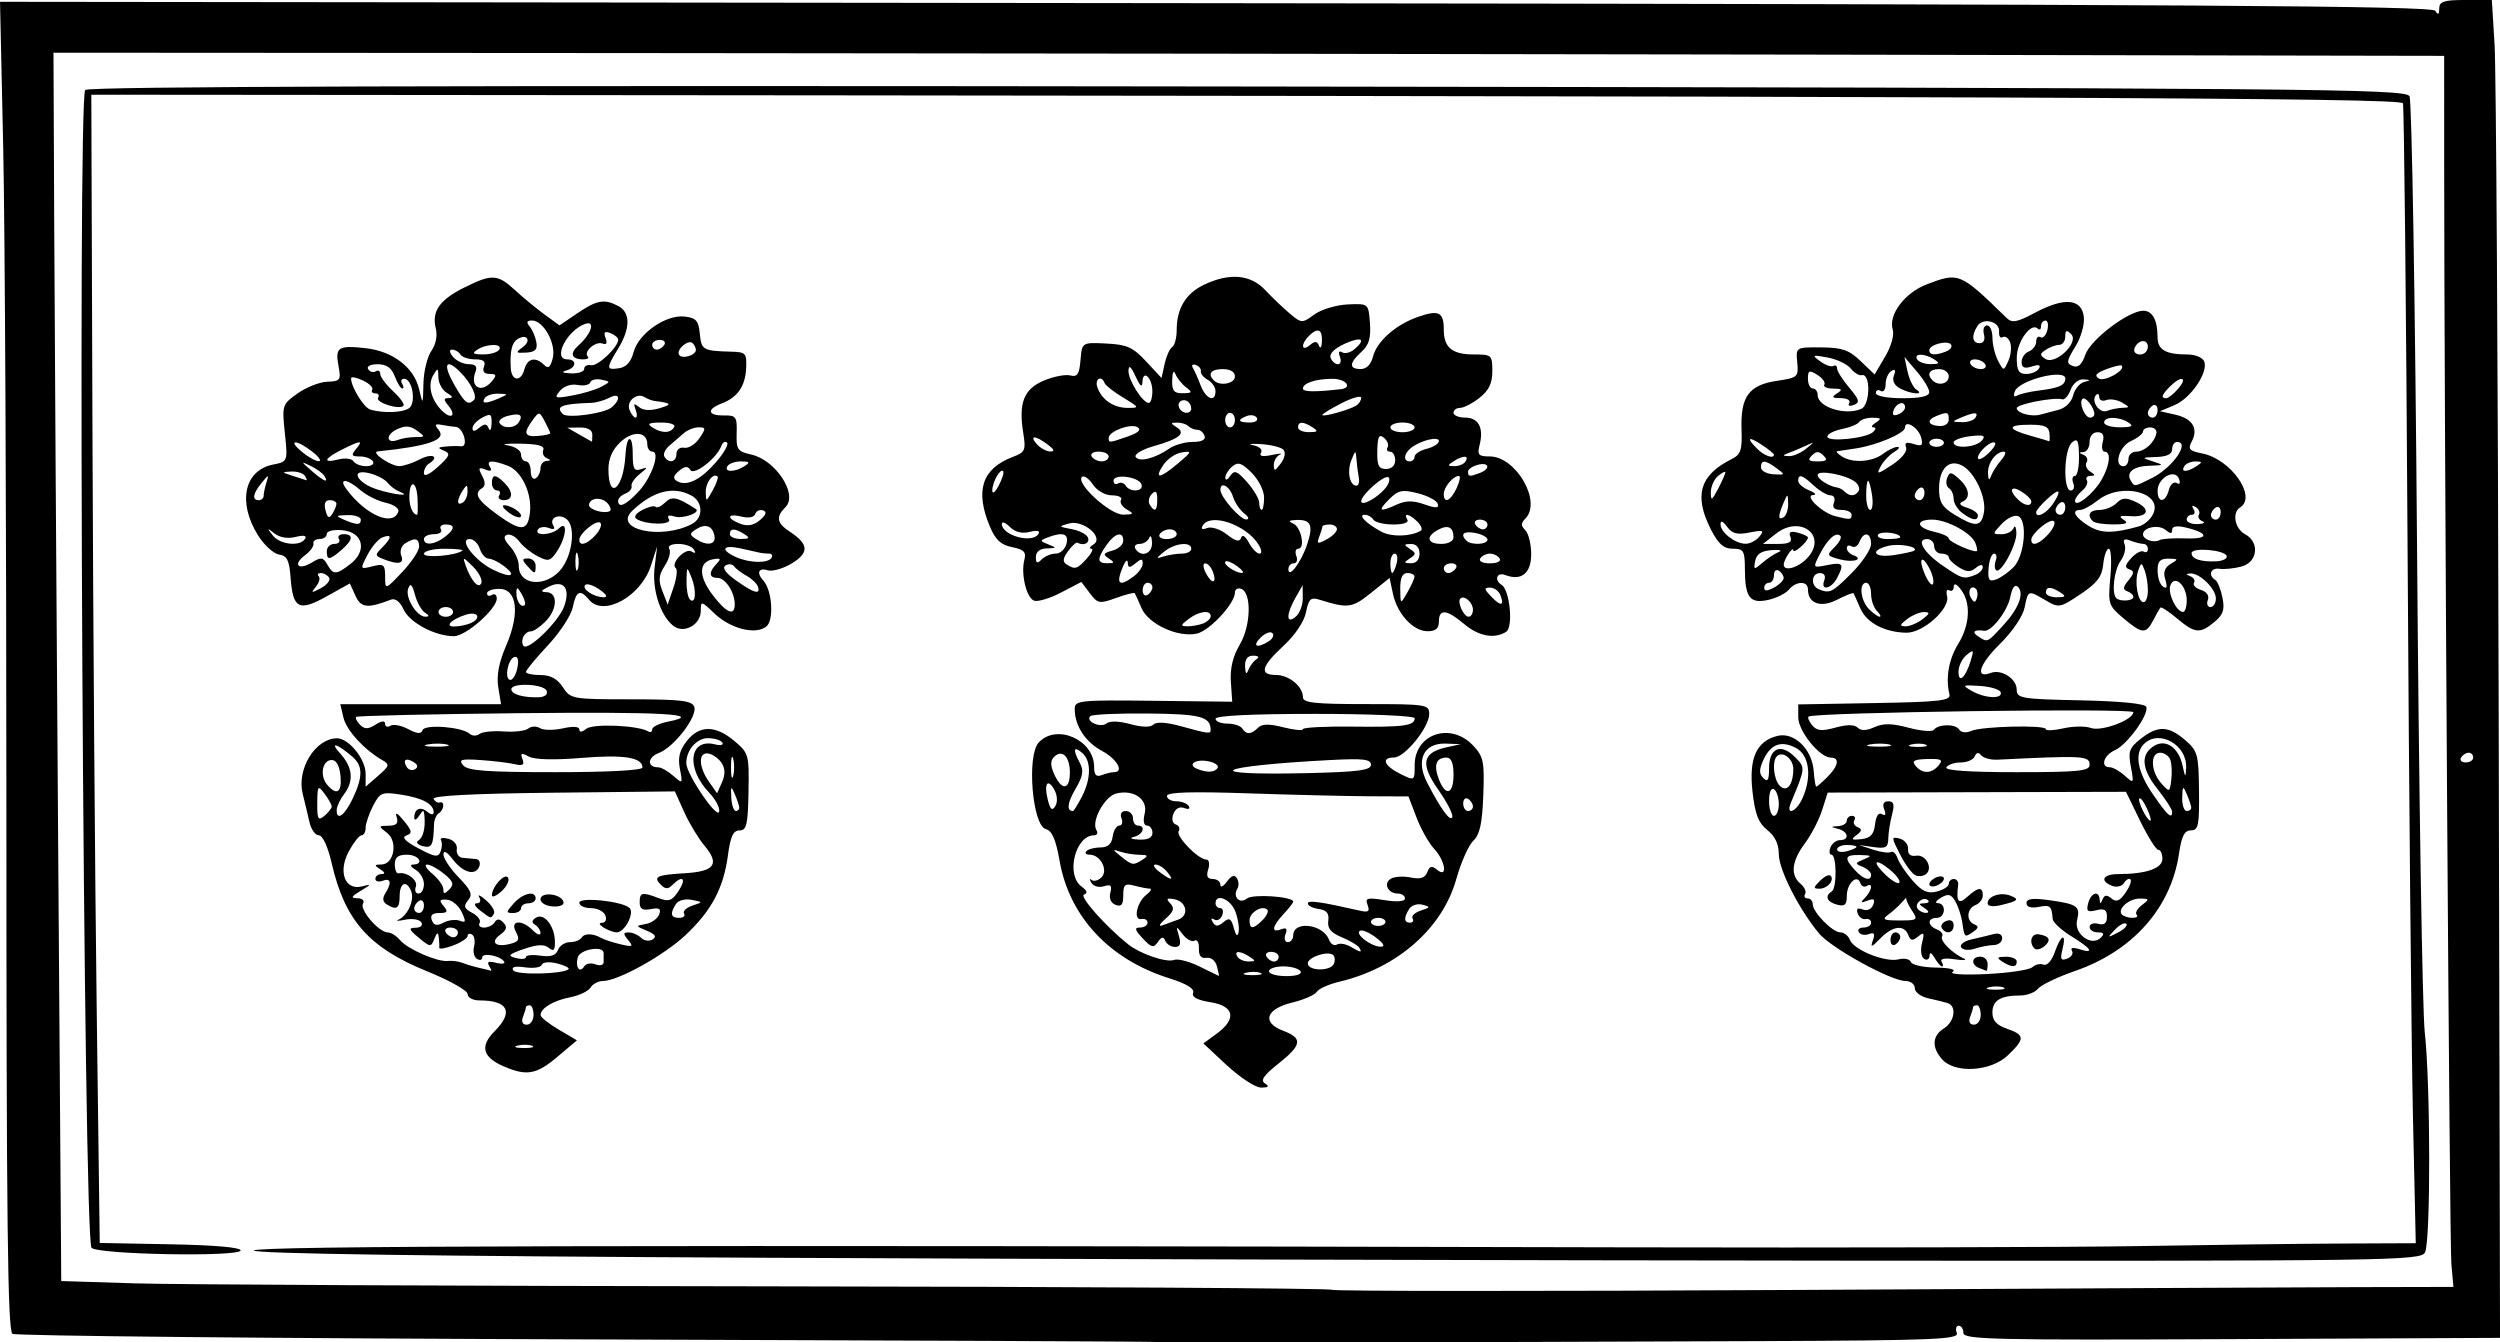 <?xml version="1.0" encoding="UTF-8" standalone="no"?>
<!-- Created with Inkscape (http://www.inkscape.org/) -->

<svg
   width="136.208mm"
   height="73.142mm"
   viewBox="0 0 136.208 73.142"
   version="1.1"
   id="svg5"
   inkscape:version="1.1 (c4e8f9ed74, 2021-05-24)"
   sodipodi:docname="potplants.svg"
   xmlns:inkscape="http://www.inkscape.org/namespaces/inkscape"
   xmlns:sodipodi="http://sodipodi.sourceforge.net/DTD/sodipodi-0.dtd"
   xmlns="http://www.w3.org/2000/svg"
   xmlns:svg="http://www.w3.org/2000/svg">
  <sodipodi:namedview
     id="namedview7"
     pagecolor="#ffffff"
     bordercolor="#666666"
     borderopacity="1.0"
     inkscape:pageshadow="2"
     inkscape:pageopacity="0.0"
     inkscape:pagecheckerboard="0"
     inkscape:document-units="mm"
     showgrid="false"
     inkscape:zoom="0.66903058"
     inkscape:cx="-87.439949"
     inkscape:cy="148.72265"
     inkscape:window-width="2506"
     inkscape:window-height="1403"
     inkscape:window-x="1974"
     inkscape:window-y="0"
     inkscape:window-maximized="1"
     inkscape:current-layer="layer1" />
  <defs
     id="defs2" />
  <g
     inkscape:label="Layer 1"
     inkscape:groupmode="layer"
     id="layer1"
     transform="translate(-158.971,-172.998)">
    <path
       style="fill:#000000;stroke-width:0.265"
       d="m 221.936,246.114 c -0.025,-0.025 -13.976,-0.088 -31.002,-0.142 -17.026,-0.053 -31.105,-0.19 -31.286,-0.303 -0.26,-0.162 -0.329,-6.187 -0.329,-28.435 4.8e-4,-15.526 -0.077,-31.809 -0.173,-36.184 l -0.174,-7.954 66.232,0.076 c 53.338,0.061 66.274,0.142 66.446,0.414 0.156,0.246 0.215,0.213 0.218,-0.126 0.003,-0.383 0.25,-0.463 1.435,-0.463 h 1.431 l 0.15,2.447 c 0.083,1.346 0.183,17.747 0.223,36.446 l 0.073,33.999 -14.618,0.068 c -12.884,0.06 -14.618,0.021 -14.618,-0.331 0,-0.22 -0.115,-0.399 -0.256,-0.399 -0.141,0 -0.188,0.179 -0.104,0.397 0.134,0.348 -1.17,0.402 -10.658,0.442 -17.293,0.073 -32.939,0.094 -32.989,0.046 z m 65.492,-2.989 5.213,-0.012 -0.112,-1.257 c -0.099,-1.109 -0.391,-46.035 -0.392,-60.391 l -5.3e-4,-5.424 -33.8,-0.066 c -18.59,-0.036 -47.897,-0.075 -65.126,-0.086 l -31.326,-0.02 0.038,8.95 c 0.021,4.922 0.116,19.98 0.212,33.462 l 0.173,24.512 3.995,0.126 c 2.197,0.069 17.738,0.143 34.535,0.163 16.797,0.021 30.608,0.105 30.69,0.187 0.082,0.082 11.521,0.086 25.419,0.009 13.898,-0.077 27.615,-0.146 30.483,-0.153 z m -86.705,-1.6 c -18.565,-0.088 -28.001,-0.222 -27.914,-0.397 0.128,-0.256 20.063,-0.302 74.745,-0.172 11.642,0.028 24.262,-0.004 28.046,-0.069 3.784,-0.066 8.704,-0.128 10.934,-0.137 l 4.055,-0.018 -0.154,-6.945 c -0.085,-3.82 -0.216,-17.72 -0.292,-30.89 -0.076,-13.17 -0.19,-24.092 -0.253,-24.271 -0.107,-0.306 -20.379,-0.385 -118.536,-0.462 l -7.408,-0.006 0.063,18.521 c 0.035,10.186 0.138,24.262 0.23,31.28 l 0.166,12.759 3.871,0.073 c 2.414,0.046 3.846,0.173 3.803,0.338 -0.092,0.36 -7.753,0.222 -8.121,-0.146 -0.439,-0.439 -0.779,-62.718 -0.344,-63.084 0.231,-0.194 19.478,-0.251 63.37,-0.188 58.606,0.085 63.055,0.122 63.266,0.533 0.125,0.243 0.309,11.337 0.41,24.652 0.1,13.315 0.289,25.162 0.418,26.326 0.318,2.852 0.327,11.428 0.013,12.014 -0.239,0.447 -1.807,0.469 -31.287,0.446 -17.069,-0.013 -43.656,-0.084 -59.081,-0.157 z m 25.106,-10.469 -1.294,-1.209 0.728,-0.533 c 1.102,-0.808 0.962,-1.504 -0.345,-1.713 -0.722,-0.115 -1.03,-0.283 -0.942,-0.513 0.086,-0.225 -0.363,-0.496 -1.321,-0.798 -3.243,-1.02 -5.419,-3.352 -5.952,-6.381 -0.207,-1.178 -0.414,-1.653 -0.756,-1.742 -0.728,-0.19 -1.043,-3.986 -0.39,-4.707 0.961,-1.062 3.026,-0.161 3.026,1.321 0,0.444 0.112,0.564 0.419,0.446 0.23,-0.088 0.528,-0.161 0.661,-0.161 0.573,0 0.171,-0.712 -0.652,-1.155 -0.91,-0.49 -1.486,-1.375 -1.486,-2.281 0,-0.473 0.239,-0.498 4.291,-0.451 l 4.291,0.051 -0.075,-1.08 c -0.051,-0.733 0.106,-1.387 0.488,-2.035 0.612,-1.037 0.651,-2.846 0.066,-3.038 -0.182,-0.06 -0.331,0.028 -0.331,0.196 0,0.605 -1.377,2.091 -2.081,2.246 -1.028,0.226 -2.634,-0.516 -3.009,-1.389 -0.17,-0.396 -0.336,-0.761 -0.368,-0.811 -0.032,-0.05 -0.493,0.067 -1.024,0.259 -0.904,0.327 -0.995,0.31 -1.426,-0.262 l -0.461,-0.611 -1.109,0.578 c -0.61,0.318 -1.27,0.516 -1.467,0.441 -0.419,-0.161 -0.729,-1.46 -0.529,-2.223 0.111,-0.426 -0.021,-0.563 -0.669,-0.693 -0.611,-0.122 -0.906,-0.397 -1.212,-1.128 -0.82,-1.962 -0.426,-3.15 1.254,-3.789 0.675,-0.257 0.718,-0.358 0.563,-1.329 -0.26,-1.626 0.041,-2.376 1.136,-2.833 0.526,-0.22 1.17,-0.344 1.432,-0.276 0.383,0.1 0.49,-0.062 0.555,-0.84 0.08,-0.964 0.08,-0.964 1.403,-0.899 1.124,0.055 1.449,0.2 2.167,0.971 l 0.844,0.906 0.169,-0.769 c 0.093,-0.423 0.279,-0.837 0.413,-0.92 0.134,-0.083 0.244,-0.495 0.244,-0.917 0,-1.18 0.493,-1.998 1.49,-2.474 1.389,-0.662 2.537,-0.561 3.336,0.294 0.374,0.4 0.975,0.974 1.336,1.276 0.645,0.539 0.667,0.54 1.338,0.051 0.375,-0.273 1.193,-0.52 1.816,-0.548 1.134,-0.051 1.134,-0.051 1.213,1.021 0.06,0.811 -0.053,1.191 -0.463,1.562 -0.676,0.612 -0.69,0.937 -0.041,0.937 0.315,0 0.563,-0.248 0.668,-0.669 0.211,-0.84 1.234,-1.746 2.453,-2.172 1.133,-0.396 1.406,-0.263 1.406,0.687 0,0.988 0.449,1.36 1.64,1.36 0.969,0 1.005,0.033 1.005,0.907 0,0.665 -0.186,1.053 -0.697,1.455 -0.383,0.302 -0.86,0.548 -1.058,0.548 -0.199,0 -0.361,0.119 -0.361,0.265 0,0.146 0.285,0.265 0.633,0.265 0.727,0 1.025,0.553 0.793,1.476 -0.14,0.558 -0.069,0.64 0.544,0.64 1.44,0 2.86,2.472 1.945,3.387 -0.247,0.247 -0.247,0.388 0,0.635 0.175,0.175 0.318,0.762 0.318,1.305 0,1.045 -0.535,1.472 -1.418,1.133 -0.453,-0.174 -0.614,0.277 -0.193,0.537 0.447,0.276 0.646,2.306 0.25,2.556 -0.643,0.407 -1.493,0.25 -2.296,-0.426 -0.95,-0.799 -1.371,-0.84 -1.371,-0.132 0,0.377 -0.176,0.529 -0.615,0.529 -0.784,0 -1.657,-0.945 -1.89,-2.047 l -0.181,-0.856 -1.025,0.823 c -1.02,0.819 -1.242,0.848 -2.8,0.36 -0.471,-0.147 -0.585,-0.041 -0.729,0.682 -0.103,0.516 -0.592,1.245 -1.228,1.833 -1.211,1.118 -1.333,1.586 -0.414,1.586 0.712,0 1.474,0.625 1.474,1.21 0,0.308 0.635,0.378 3.44,0.378 3.293,0 3.44,0.023 3.44,0.543 0,0.722 -1.333,2.367 -1.918,2.367 -0.716,1e-5 -0.548,0.448 0.331,0.886 0.794,0.396 0.794,0.396 0.794,-0.469 0,-1.708 1.965,-2.367 3.184,-1.069 0.57,0.606 0.624,0.87 0.555,2.711 -0.057,1.536 -0.191,2.147 -0.541,2.473 -0.256,0.239 -0.675,1.181 -0.931,2.094 -0.752,2.681 -3.208,4.838 -6.361,5.587 -0.579,0.137 -1.137,0.387 -1.241,0.555 -0.104,0.168 -0.701,0.429 -1.327,0.581 -1.448,0.35 -1.69,1.09 -0.504,1.538 1.083,0.409 1.029,0.772 -0.262,1.795 -0.802,0.635 -0.988,0.911 -0.728,1.077 0.254,0.161 0.196,0.224 -0.208,0.226 -0.307,0.002 -1.141,-0.54 -1.852,-1.205 z m -0.556,-5.41 c -0.08,-0.306 -0.324,-0.503 -0.571,-0.463 -0.293,0.048 -0.425,-0.115 -0.411,-0.512 0.011,-0.32 -0.097,-0.51 -0.239,-0.423 -0.142,0.088 -0.431,-0.067 -0.642,-0.344 -0.367,-0.481 -0.376,-0.477 -0.207,0.092 0.128,0.43 0.068,0.595 -0.215,0.595 -0.216,0 -0.453,-0.149 -0.527,-0.331 -0.101,-0.249 -0.201,-0.234 -0.407,0.063 -0.234,0.337 -0.352,0.308 -0.824,-0.198 -0.438,-0.47 -0.468,-0.592 -0.144,-0.592 0.224,0 0.407,-0.119 0.407,-0.265 0,-0.146 -0.149,-0.235 -0.331,-0.198 -0.465,0.093 -0.261,-0.916 0.267,-1.323 0.236,-0.182 0.317,-0.332 0.18,-0.334 -0.137,-0.002 -0.517,-0.075 -0.844,-0.163 -0.505,-0.135 -0.595,-0.056 -0.595,0.524 0,0.515 -0.103,0.644 -0.418,0.524 -0.255,-0.098 -0.367,-0.357 -0.286,-0.664 0.103,-0.393 0.025,-0.47 -0.353,-0.35 -0.267,0.085 -0.574,5.3e-4 -0.682,-0.188 -0.108,-0.188 -0.106,-0.259 0.006,-0.159 0.112,0.1 0.352,0.043 0.535,-0.128 0.403,-0.376 -0.036,-1.245 -0.629,-1.245 -0.208,0 -0.287,-0.089 -0.177,-0.198 0.11,-0.109 0.457,-0.198 0.772,-0.198 0.391,0 0.598,-0.188 0.656,-0.595 0.046,-0.327 0.208,-0.595 0.359,-0.595 0.151,0 0.206,-0.179 0.122,-0.397 -0.093,-0.242 -5.3e-4,-0.397 0.236,-0.397 0.214,0 0.389,0.179 0.389,0.397 0,0.218 0.119,0.397 0.265,0.397 0.449,0 0.292,0.483 -0.198,0.611 -0.285,0.074 -0.183,0.133 0.265,0.152 0.484,0.02 0.728,-0.102 0.728,-0.366 0,-0.218 -0.132,-0.397 -0.293,-0.397 -0.179,0 -0.23,-0.253 -0.13,-0.651 0.195,-0.777 -0.596,-1.335 -1.552,-1.095 -0.639,0.16 -1.372,1.518 -1.077,1.994 0.095,0.154 0.039,0.281 -0.126,0.281 -1.027,0 -1.558,2.153 -0.688,2.789 0.307,0.225 0.352,0.367 0.137,0.439 -0.277,0.092 1.181,1.736 2.407,2.713 0.655,0.522 2.081,1.009 2.492,0.851 0.212,-0.081 0.839,0.079 1.394,0.356 0.555,0.277 1.028,0.509 1.05,0.514 0.023,0.006 -0.021,-0.23 -0.098,-0.523 z m 2.377,0.36 c -0.179,-0.072 -0.536,-0.077 -0.794,-0.01 -0.257,0.067 -0.111,0.126 0.326,0.132 0.437,0.005 0.647,-0.05 0.468,-0.122 z m 2.178,-0.091 c -0.09,-0.146 -0.514,-0.265 -0.942,-0.265 -0.428,0 -0.778,0.119 -0.778,0.265 0,0.146 0.424,0.265 0.942,0.265 0.56,0 0.875,-0.107 0.778,-0.265 z m 1.823,-0.417 c 0.076,-0.198 0.045,-0.417 -0.069,-0.487 -0.337,-0.208 -1.357,0.147 -1.357,0.473 2.6e-4,0.431 1.262,0.444 1.426,0.015 z m -4.601,-0.376 c -0.518,-0.335 -0.868,-0.335 -0.661,0 0.09,0.146 0.365,0.263 0.611,0.261 0.386,-0.003 0.393,-0.04 0.051,-0.261 z m 1.587,0 c 0,-0.146 -0.186,-0.265 -0.412,-0.265 -0.227,0 -0.339,0.119 -0.249,0.265 0.09,0.146 0.276,0.265 0.412,0.265 0.137,0 0.249,-0.119 0.249,-0.265 z m 4.387,-0.495 c -0.078,-0.127 -0.507,-0.381 -0.952,-0.566 -0.594,-0.246 -0.789,-0.485 -0.733,-0.894 0.056,-0.407 -0.085,-0.582 -0.519,-0.643 -0.327,-0.046 -0.595,-0.183 -0.595,-0.303 0,-0.192 0.669,-0.099 2.837,0.393 0.466,0.106 0.553,0.042 0.419,-0.308 -0.147,-0.384 -0.026,-0.418 0.933,-0.265 0.683,0.109 1.102,0.074 1.102,-0.091 0,-0.147 -0.172,-0.268 -0.381,-0.268 -0.544,0 -0.81,-0.548 -0.393,-0.806 0.194,-0.12 0.683,-0.151 1.088,-0.07 0.533,0.107 0.782,0.027 0.903,-0.289 0.13,-0.338 0.249,-0.368 0.533,-0.132 0.594,0.493 0.459,-0.477 -0.158,-1.14 -0.288,-0.31 -0.721,-1.078 -0.962,-1.709 l -0.438,-1.146 -2.147,-0.009 c -1.181,-0.005 -4.141,-0.077 -6.579,-0.159 -3.142,-0.106 -4.432,-0.065 -4.432,0.141 0,0.16 0.231,0.292 0.514,0.292 0.282,0 0.586,0.118 0.675,0.262 0.092,0.15 -0.013,0.195 -0.247,0.105 -0.25,-0.096 -0.479,0.027 -0.591,0.318 -0.107,0.279 -0.052,0.518 0.132,0.579 0.173,0.058 0.243,0.22 0.156,0.36 -0.171,0.277 1.069,1.551 1.509,1.551 0.148,0 0.194,0.237 0.101,0.529 -0.119,0.376 -0.048,0.529 0.247,0.529 0.228,0 0.415,0.142 0.415,0.315 0,0.173 0.16,0.096 0.356,-0.172 0.247,-0.338 0.414,-0.394 0.545,-0.183 0.104,0.168 0.115,0.424 0.025,0.569 -0.275,0.445 0.131,0.86 0.523,0.534 0.312,-0.259 2.52,-0.108 2.52,0.172 0,0.06 -0.238,0.365 -0.529,0.678 -0.628,0.674 -0.686,1.041 -0.129,0.827 0.286,-0.11 0.353,-0.032 0.236,0.273 -0.09,0.234 -0.032,0.426 0.129,0.426 0.161,0 0.293,-0.166 0.293,-0.369 0,-0.813 1.619,-0.621 1.946,0.231 0.092,0.24 0.286,0.362 0.432,0.272 0.145,-0.09 0.474,-0.042 0.729,0.107 0.58,0.338 0.666,0.348 0.486,0.057 z m 0.912,-0.549 c -0.36,-0.276 -0.754,-0.441 -0.876,-0.366 -0.285,0.176 0.612,0.862 1.133,0.866 0.261,0.002 0.173,-0.169 -0.257,-0.5 z m -7.663,-1.425 c -0.255,-0.67 -1.076,-1.007 -1.076,-0.442 0,0.146 0.115,0.265 0.256,0.265 0.141,0 0.188,0.178 0.105,0.395 -0.083,0.217 -0.277,0.318 -0.429,0.224 -0.166,-0.103 -0.199,-0.044 -0.081,0.147 0.153,0.248 0.282,0.247 0.583,-0.003 0.318,-0.264 0.418,-0.207 0.561,0.318 0.117,0.429 0.203,0.502 0.262,0.221 0.048,-0.23 -0.033,-0.736 -0.181,-1.124 z m -3.113,0.45 c 0.616,-0.216 0.467,-0.99 -0.214,-1.113 -0.412,-0.074 -0.458,-0.024 -0.212,0.232 0.245,0.254 0.186,0.44 -0.265,0.836 -0.319,0.28 -0.401,0.442 -0.182,0.36 0.218,-0.082 0.611,-0.224 0.873,-0.316 z m 4.602,0.021 c 0.225,-0.225 0.341,-0.478 0.257,-0.562 -0.266,-0.266 -0.969,0.145 -0.969,0.566 0,0.514 0.195,0.513 0.712,-0.004 z m 6.696,0.101 c 0,-0.121 -0.179,-0.22 -0.397,-0.22 -0.218,0 -0.397,0.099 -0.397,0.22 0,0.121 0.179,0.22 0.397,0.22 0.218,0 0.397,-0.099 0.397,-0.22 z m 1.474,-0.19 c -0.08,-0.129 0.122,-0.32 0.447,-0.425 0.537,-0.173 0.546,-0.203 0.095,-0.321 -0.274,-0.072 -0.599,0.03 -0.724,0.226 -0.307,0.484 -0.29,0.754 0.046,0.754 0.154,0 0.215,-0.106 0.135,-0.234 z m -13.38,-2.544 c -0.181,-0.218 -0.464,-0.393 -0.628,-0.388 -0.164,0.005 -0.067,0.183 0.215,0.397 0.66,0.499 0.831,0.496 0.412,-0.008 z m -1.323,-0.661 c 0.323,-0.209 0.291,-0.257 -0.177,-0.261 -0.316,-0.002 -0.792,-0.08 -1.058,-0.172 -0.426,-0.148 -0.421,-0.116 0.044,0.256 0.626,0.502 0.676,0.509 1.191,0.176 z m 16.095,-3.82 c -0.984,-1.396 -0.859,-2.01 0.47,-2.3 l 0.765,-0.167 -0.815,-0.031 c -1.2,-0.046 -1.653,0.892 -1.023,2.115 0.747,1.451 1.279,2.178 1.376,1.885 0.05,-0.151 -0.298,-0.827 -0.774,-1.502 z m -20.897,0.042 c -0.367,-0.686 -0.593,-0.374 -0.371,0.511 0.137,0.546 0.239,0.635 0.41,0.357 0.132,-0.214 0.116,-0.579 -0.04,-0.869 z m 1.488,0.352 c 0.513,-0.992 0.516,-1.972 0.007,-2.394 -0.466,-0.387 -0.509,-0.175 -0.115,0.562 0.219,0.41 0.166,0.724 -0.243,1.416 -0.443,0.75 -0.493,1.198 -0.134,1.198 0.045,0 0.263,-0.351 0.485,-0.781 z m 21.306,0.532 c 0,-0.137 -0.119,-0.323 -0.265,-0.412 -0.146,-0.09 -0.265,0.022 -0.265,0.249 0,0.227 0.119,0.412 0.265,0.412 0.146,0 0.265,-0.112 0.265,-0.249 z m -1.058,-1.735 c 0,-0.63 -0.122,-0.926 -0.381,-0.926 -0.568,0 -0.712,0.402 -0.421,1.168 0.371,0.975 0.802,0.845 0.802,-0.242 z m -20.902,-0.117 c 0,-0.868 -0.424,-1.285 -0.863,-0.846 -0.207,0.207 -0.202,0.475 0.017,0.956 0.411,0.902 0.845,0.845 0.845,-0.109 z m 16.404,-0.419 c 0,-0.302 -0.422,-0.352 -2.175,-0.26 -6.406,0.336 -7.324,0.858 -1.258,0.715 2.745,-0.065 3.433,-0.156 3.433,-0.455 z m -8.353,0.169 c 0.08,-0.129 -0.154,-0.292 -0.52,-0.361 -0.701,-0.134 -1.155,0.191 -0.588,0.42 0.534,0.215 0.952,0.193 1.107,-0.059 z m -0.382,-2.081 c -0.015,-0.712 -0.559,-0.853 -3.402,-0.88 -1.641,-0.016 -3.06,0.049 -3.154,0.142 -0.283,0.283 0.561,0.665 0.881,0.399 0.177,-0.147 0.686,-0.132 1.297,0.036 0.641,0.177 1.098,0.186 1.26,0.025 0.161,-0.161 0.702,-0.129 1.49,0.087 1.536,0.423 1.634,0.435 1.629,0.19 z m 2.58,-0.103 c 0.218,-0.218 0.599,-0.225 1.376,-0.028 0.591,0.15 1.075,0.196 1.075,0.103 -2e-5,-0.094 1.22,-0.156 2.712,-0.138 2.784,0.033 3.373,-0.047 3.373,-0.458 0,-0.131 -2.418,-0.236 -5.424,-0.236 -3.44,0 -5.424,0.097 -5.424,0.265 0,0.146 0.291,0.265 0.646,0.265 0.355,0 0.719,0.119 0.809,0.265 0.214,0.346 0.486,0.335 0.857,-0.036 z m -0.089,-3.73 c 0.18,-0.12 0.114,-0.196 -0.172,-0.198 -0.311,-0.003 -0.456,0.191 -0.442,0.591 0.014,0.398 0.071,0.464 0.172,0.198 0.083,-0.218 0.282,-0.484 0.442,-0.591 z m 0.68,-0.986 c 0.214,-0.135 0.301,-0.335 0.192,-0.443 -0.108,-0.108 -0.398,0.004 -0.644,0.25 -0.478,0.478 -0.192,0.6 0.452,0.193 z m -3.586,-0.965 c 0.23,-0.088 0.419,-0.267 0.419,-0.397 0,-0.361 -0.633,-0.281 -1.206,0.152 -0.443,0.335 -0.453,0.39 -0.072,0.397 0.243,0.005 0.63,-0.064 0.86,-0.152 z m 5.436,-1.393 -0.009,-0.695 -0.378,0.661 c -0.528,0.924 -0.528,1.497 0,1.058 0.218,-0.181 0.393,-0.642 0.388,-1.025 z m 9.27,0.643 c 0,-0.397 -0.475,-0.819 -0.685,-0.609 -0.185,0.185 0.181,0.99 0.449,0.99 0.13,0 0.236,-0.172 0.236,-0.381 z m 1.496,-0.798 c -0.086,-0.225 -0.339,-0.408 -0.562,-0.408 -0.343,0 -0.334,0.075 0.058,0.485 0.528,0.553 0.734,0.521 0.504,-0.077 z m -4.681,-1.004 c 0.005,-0.109 -0.169,-0.198 -0.387,-0.198 -0.273,0 -0.394,0.268 -0.388,0.86 0.009,0.86 0.009,0.86 0.388,0.198 0.208,-0.364 0.382,-0.751 0.387,-0.86 z m -14.278,0.58 c 0,-0.137 -0.119,-0.249 -0.265,-0.249 -0.146,0 -0.265,0.186 -0.265,0.412 0,0.227 0.119,0.339 0.265,0.249 0.146,-0.09 0.265,-0.276 0.265,-0.412 z m -0.992,-0.617 c 0.255,-0.193 0.463,-0.502 0.463,-0.685 0,-0.267 -0.08,-0.268 -0.397,-0.005 -0.32,0.265 -0.4,0.259 -0.415,-0.034 -0.01,-0.2 -0.121,-0.125 -0.246,0.166 -0.433,1.009 -0.239,1.191 0.595,0.558 z m 4.277,-0.255 c -0.092,-0.239 -0.277,-0.435 -0.412,-0.435 -0.135,0 -0.113,0.248 0.05,0.552 0.337,0.63 0.615,0.54 0.363,-0.117 z m 1.33,-0.281 c -0.282,-0.206 -0.569,-0.319 -0.638,-0.25 -0.146,0.146 0.537,0.615 0.902,0.621 0.137,0.002 0.018,-0.165 -0.264,-0.371 z m 3.814,-1.177 c 0.35,-1.051 0.215,-1.365 -0.573,-1.34 -0.424,0.014 -0.473,0.067 -0.183,0.198 0.44,0.199 0.67,1.37 0.27,1.37 -0.139,0 -0.185,0.179 -0.101,0.397 0.084,0.218 0.021,0.397 -0.141,0.397 -0.161,0 -0.293,0.145 -0.293,0.321 0,0.547 0.697,-0.371 1.02,-1.344 z m 4.877,1.023 c 0.076,-0.291 0.03,-0.529 -0.101,-0.529 -0.132,0 -0.24,0.238 -0.24,0.529 0,0.291 0.046,0.529 0.101,0.529 0.056,0 0.164,-0.238 0.24,-0.529 z m 3.231,0.265 c 0.09,-0.146 -0.022,-0.265 -0.249,-0.265 -0.227,0 -0.412,0.119 -0.412,0.265 0,0.146 0.112,0.265 0.249,0.265 0.137,0 0.323,-0.119 0.412,-0.265 z m -20.108,-0.529 c 0.263,-0.291 0.371,-0.531 0.239,-0.533 -0.132,-0.002 -0.077,-0.107 0.123,-0.233 0.593,-0.376 -0.553,-1.356 -1.335,-1.142 -0.587,0.161 -0.58,0.175 0.157,0.311 0.425,0.078 0.821,0.291 0.882,0.473 0.097,0.292 -0.249,0.448 -0.584,0.265 -0.067,-0.036 -0.294,0.171 -0.507,0.461 -0.285,0.39 -0.306,0.578 -0.077,0.724 0.457,0.291 0.577,0.255 1.102,-0.325 z m -1.698,-0.265 c 0.245,0 0.508,-0.238 0.584,-0.529 0.146,-0.558 -0.19,-0.672 -1.028,-0.351 -0.432,0.166 -0.429,0.193 0.044,0.378 0.467,0.183 0.46,0.201 -0.086,0.218 -0.377,0.012 -0.595,0.184 -0.595,0.468 0,0.35 0.071,0.379 0.318,0.132 0.175,-0.175 0.518,-0.318 0.763,-0.318 z m 2.888,0.261 c -0.331,-0.217 -0.298,-0.288 0.198,-0.424 0.327,-0.09 0.595,-0.328 0.595,-0.529 0,-0.55 -0.447,-0.441 -0.911,0.222 -0.532,0.76 -0.52,1 0.051,0.995 0.396,-0.003 0.406,-0.042 0.066,-0.265 z m 16.933,-0.261 c 0,-0.329 -0.175,-0.528 -0.463,-0.525 -0.396,0.003 -0.406,0.042 -0.066,0.265 0.353,0.232 0.353,0.289 0,0.521 -0.34,0.223 -0.33,0.261 0.066,0.265 0.288,0.003 0.463,-0.196 0.463,-0.525 z m 4.366,0.265 c -0.09,-0.146 -0.328,-0.265 -0.529,-0.265 -0.201,0 -0.439,0.119 -0.529,0.265 -0.093,0.151 0.135,0.265 0.529,0.265 0.394,0 0.622,-0.114 0.529,-0.265 z m -17.309,-0.265 c 0.279,0 0.508,-0.119 0.508,-0.265 0,-0.407 -0.897,-0.314 -1.471,0.154 -0.47,0.383 -0.472,0.405 -0.029,0.265 0.267,-0.085 0.713,-0.154 0.992,-0.154 z m -1.63,-0.595 c -0.011,-0.327 -0.081,-0.446 -0.154,-0.265 -0.073,0.182 -0.309,0.331 -0.524,0.331 -0.215,0 -0.317,0.119 -0.227,0.265 0.31,0.501 0.926,0.276 0.905,-0.331 z m 5.8,0.097 c -0.67,-1.073 -2.599,-1.738 -3.028,-1.044 -0.127,0.206 -0.049,0.255 0.232,0.147 0.235,-0.09 0.715,0.067 1.079,0.353 0.474,0.373 0.686,0.424 0.766,0.184 0.069,-0.206 0.231,-0.106 0.429,0.263 0.175,0.327 0.434,0.595 0.576,0.595 0.148,0 0.125,-0.212 -0.054,-0.498 z m 4.275,-0.834 c 0,-0.14 -0.179,-0.255 -0.397,-0.255 -0.218,0 -0.397,0.05 -0.397,0.111 0,0.061 -0.078,0.313 -0.172,0.56 -0.149,0.388 -0.095,0.408 0.397,0.145 0.313,-0.168 0.569,-0.42 0.569,-0.56 z m 6.35,0.45 c 0,-0.559 -0.294,-0.709 -0.829,-0.422 -0.699,0.374 -0.613,0.775 0.167,0.775 0.375,0 0.661,-0.153 0.661,-0.353 z m 1.852,0.119 c 0,-0.129 -0.298,-0.291 -0.661,-0.36 -0.641,-0.122 -0.847,0.055 -0.485,0.418 0.259,0.259 1.147,0.215 1.147,-0.057 z m -24.467,-0.306 c 0.109,-0.177 -0.061,-0.217 -0.476,-0.113 -0.422,0.106 -0.796,0.011 -1.081,-0.273 -0.239,-0.239 -0.435,-0.313 -0.435,-0.165 0,0.631 1.658,1.089 1.991,0.551 z m 7.534,0.011 c 0,-0.146 -0.172,-0.265 -0.381,-0.265 -0.21,0 -0.455,0.119 -0.545,0.265 -0.09,0.146 0.082,0.265 0.381,0.265 0.3,0 0.545,-0.119 0.545,-0.265 z m 13.297,-0.186 c 0.11,-0.062 0.029,-0.284 -0.18,-0.493 -0.435,-0.435 -0.794,-0.51 -0.55,-0.115 0.097,0.157 -0.213,0.265 -0.763,0.265 -0.509,0 -1,-0.119 -1.09,-0.265 -0.09,-0.146 -0.299,-0.265 -0.465,-0.265 -0.397,0 0.063,0.469 0.906,0.924 0.547,0.295 1.568,0.271 2.141,-0.051 z m 3.636,-0.343 c 0,-0.146 -0.186,-0.265 -0.412,-0.265 -0.227,0 -0.339,0.119 -0.249,0.265 0.09,0.146 0.276,0.265 0.412,0.265 0.137,0 0.249,-0.119 0.249,-0.265 z m -13.257,-0.605 c -0.233,-0.178 -0.509,-0.591 -0.613,-0.918 -0.181,-0.571 -0.682,-0.839 -0.682,-0.365 0,0.387 1.078,1.624 1.408,1.615 0.181,-0.005 0.134,-0.144 -0.113,-0.332 z m -6.394,-0.213 c -0.258,-0.15 -0.4,-0.385 -0.315,-0.521 0.084,-0.137 -0.137,-0.248 -0.491,-0.248 -0.374,0 -0.813,-0.25 -1.045,-0.595 -0.22,-0.327 -0.487,-0.511 -0.594,-0.409 -0.353,0.34 1.53,2.063 2.245,2.054 0.587,-0.007 0.612,-0.042 0.201,-0.281 z m 1.659,-0.558 c 0,-0.427 -0.078,-0.504 -0.294,-0.288 -0.162,0.162 -0.214,0.424 -0.117,0.582 0.274,0.443 0.411,0.344 0.411,-0.294 z m 5.821,-0.091 c 0,-0.37 -0.303,-0.976 -0.673,-1.346 -0.544,-0.544 -0.746,-0.612 -1.058,-0.352 -0.212,0.176 -0.384,0.454 -0.382,0.618 0.002,0.164 0.123,0.12 0.269,-0.099 0.224,-0.335 0.367,-0.282 0.922,0.345 0.361,0.408 0.657,0.914 0.657,1.124 0,0.21 0.059,0.382 0.132,0.382 0.073,0 0.132,-0.303 0.132,-0.673 z m 7.243,0.376 c 0.478,-0.218 0.877,-0.22 1.487,-0.007 0.644,0.225 0.81,0.217 0.728,-0.033 -0.058,-0.178 -0.548,-0.435 -1.088,-0.571 -0.848,-0.214 -1.06,-0.169 -1.56,0.331 -0.646,0.646 -0.533,0.72 0.432,0.281 z m -0.635,-0.885 c 0.191,-0.23 0.27,-0.495 0.176,-0.589 -0.191,-0.191 -1.492,0.941 -1.492,1.298 0,0.297 0.871,-0.173 1.316,-0.709 z m 3.884,-0.01 c 0.168,-0.363 0.222,-0.659 0.119,-0.659 -0.309,0 -0.822,0.611 -0.822,0.979 0,0.56 0.374,0.39 0.703,-0.32 z m -24.706,-0.916 c -0.153,-0.186 -0.595,0.594 -0.595,1.051 -8e-5,0.219 0.156,0.1 0.348,-0.265 0.192,-0.364 0.303,-0.718 0.246,-0.786 z m 7.535,0.72 c -0.138,-0.42 -1.523,-0.602 -1.523,-0.2 0,0.164 0.111,0.229 0.246,0.146 0.135,-0.084 0.321,-0.031 0.412,0.117 0.239,0.386 0.994,0.332 0.864,-0.062 z m 11.835,-0.397 c -0.049,-0.255 -0.105,-0.701 -0.126,-0.992 -0.034,-0.49 -0.055,-0.486 -0.276,0.067 -0.248,0.617 -0.094,1.389 0.278,1.389 0.117,0 0.173,-0.208 0.124,-0.463 z m -9.841,-0.753 c 0.758,-0.638 0.772,-0.68 0.201,-0.595 -0.338,0.05 -0.792,0.359 -1.008,0.686 -0.522,0.79 -0.196,0.753 0.807,-0.091 z m 16.437,0.526 c 0.608,-0.233 0.514,-0.609 -0.111,-0.445 -0.291,0.076 -0.529,0.244 -0.529,0.372 0,0.277 0.084,0.286 0.64,0.073 z m -10.703,-1.272 c -0.131,-0.133 -0.688,-0.269 -1.239,-0.302 -0.551,-0.033 -0.732,-0.004 -0.402,0.063 0.342,0.07 0.524,0.244 0.424,0.406 -0.117,0.19 0.078,0.231 0.591,0.124 0.422,-0.088 0.618,-0.096 0.436,-0.017 -0.182,0.079 -0.331,0.335 -0.331,0.569 0,0.35 0.067,0.334 0.379,-0.088 0.225,-0.305 0.282,-0.612 0.141,-0.756 z m 6.094,0.582 c 0,-0.26 -0.126,-0.472 -0.28,-0.472 -0.154,0 -0.215,-0.106 -0.135,-0.235 0.08,-0.129 -0.009,-0.362 -0.197,-0.519 -0.269,-0.223 -0.347,-0.072 -0.364,0.707 -0.018,0.803 0.073,0.991 0.477,0.991 0.303,0 0.499,-0.186 0.499,-0.472 z m 3.836,0.057 c 0.207,-0.335 -0.143,-0.335 -0.661,0 -0.342,0.221 -0.335,0.257 0.051,0.261 0.246,0.002 0.521,-0.115 0.611,-0.261 z m -19.447,-0.265 c 0,-0.146 -0.245,-0.265 -0.545,-0.265 -0.3,0 -0.471,0.119 -0.381,0.265 0.09,0.146 0.335,0.265 0.545,0.265 0.21,0 0.381,-0.119 0.381,-0.265 z m 3.3,-0.433 c 0.287,-0.199 0.863,-0.361 1.279,-0.361 0.488,0 0.718,-0.118 0.647,-0.331 -0.061,-0.182 -0.239,-0.331 -0.397,-0.331 -0.158,0 -0.376,-0.089 -0.485,-0.198 -0.109,-0.109 -0.387,-0.197 -0.617,-0.194 -0.365,0.004 -0.368,0.036 -0.024,0.254 0.523,0.331 0.158,0.629 -1.262,1.034 -0.623,0.177 -1.059,0.44 -0.97,0.585 0.184,0.298 1.055,0.081 1.83,-0.456 z m 13.369,0.438 c 0,-0.143 0.298,-0.334 0.661,-0.426 0.364,-0.091 0.661,-0.28 0.661,-0.42 0,-0.284 -1.009,-0.034 -1.521,0.376 -0.397,0.318 -0.434,0.729 -0.066,0.729 0.146,0 0.265,-0.117 0.265,-0.26 z m -19.992,-0.658 c -0.666,-0.504 -1.028,-0.515 -0.59,-0.018 0.188,0.213 0.513,0.391 0.722,0.397 0.268,0.007 0.229,-0.105 -0.132,-0.378 z m 4.367,-0.44 c 0.578,-0.201 0.75,-0.366 0.527,-0.504 -0.362,-0.224 -1.571,0.224 -1.571,0.582 0,0.282 0.017,0.281 1.044,-0.077 z m 10.068,-0.494 c -0.513,-0.332 -0.794,-0.332 -0.794,0 0,0.146 0.268,0.263 0.595,0.261 0.481,-0.003 0.519,-0.053 0.198,-0.261 z m 5.556,0 c 0,-0.146 -0.298,-0.265 -0.661,-0.265 -0.364,0 -0.661,0.119 -0.661,0.265 0,0.146 0.298,0.265 0.661,0.265 0.364,0 0.661,-0.119 0.661,-0.265 z m -9.79,-0.397 c 0,-0.218 -0.119,-0.397 -0.265,-0.397 -0.146,0 -0.265,0.179 -0.265,0.397 0,0.218 0.119,0.397 0.265,0.397 0.146,0 0.265,-0.179 0.265,-0.397 z m 1.198,-0.121 c -0.086,-0.139 -0.331,-0.186 -0.545,-0.104 -0.547,0.21 -0.482,0.357 0.156,0.357 0.3,0 0.474,-0.114 0.388,-0.253 z m 5.408,-0.668 c 0.15,-0.093 0.273,-0.283 0.273,-0.423 0,-0.14 -0.476,-0.011 -1.058,0.286 -0.582,0.297 -1.058,0.589 -1.058,0.648 0,0.131 1.459,-0.273 1.843,-0.511 z m -8.987,0.171 c 0,-0.345 -0.315,-0.574 -0.57,-0.415 -0.274,0.169 -0.038,0.636 0.321,0.636 0.137,0 0.249,-0.099 0.249,-0.22 z m -3.704,-0.606 c -0.509,-0.308 -0.966,-0.665 -1.014,-0.793 -0.171,-0.45 -0.555,-0.227 -0.396,0.23 0.237,0.682 0.891,1.125 1.659,1.123 0.648,-9.5e-4 0.638,-0.025 -0.249,-0.561 z m 1.587,-0.348 c 0,-0.742 -0.523,-1.22 -0.541,-0.494 -0.008,0.32 -0.132,0.216 -0.375,-0.315 -0.25,-0.547 -0.37,-0.644 -0.385,-0.314 -0.022,0.5 0.758,1.747 1.103,1.761 0.109,0.005 0.198,-0.282 0.198,-0.638 z m 3.44,-0.002 c 0,-0.211 -0.189,-0.49 -0.421,-0.619 -0.231,-0.129 -0.401,-0.341 -0.377,-0.47 0.024,-0.129 -0.101,-0.282 -0.278,-0.341 -0.177,-0.059 -0.249,0.01 -0.16,0.154 0.089,0.143 0.281,0.576 0.427,0.96 0.284,0.747 0.808,0.952 0.808,0.316 z m -1.611,-0.22 c -0.231,-0.177 -0.49,-0.501 -0.574,-0.719 -0.091,-0.235 -0.163,-0.101 -0.175,0.331 -0.017,0.587 0.094,0.726 0.574,0.719 0.522,-0.007 0.543,-0.048 0.175,-0.331 z m 8.424,0.112 c 0.681,-0.078 0.3,-0.567 -0.441,-0.567 -0.906,0 -1.609,0.234 -1.609,0.534 0,0.182 0.644,0.193 2.051,0.032 z m -5.755,-0.699 c 0,-0.247 -0.25,-0.397 -0.661,-0.397 -0.642,0 -0.845,0.258 -0.485,0.617 0.333,0.333 1.147,0.176 1.147,-0.22 z m 5.72,-1.072 c -0.094,-0.245 -0.047,-0.343 0.116,-0.242 0.15,0.093 0.447,0.025 0.658,-0.151 0.683,-0.567 0.411,-0.731 -0.516,-0.311 -0.552,0.25 -0.848,0.545 -0.765,0.761 0.074,0.194 0.255,0.353 0.4,0.353 0.146,0 0.194,-0.185 0.107,-0.411 z m -1.136,-0.593 c 0.075,0.188 0.147,0.074 0.158,-0.254 0.023,-0.66 -0.237,-0.76 -0.72,-0.278 -0.445,0.445 -0.398,0.873 0.054,0.498 0.285,-0.237 0.403,-0.229 0.508,0.034 z m -44.43,39.255 c -1.142,-0.497 -1.3,-1.098 -0.5,-1.898 1.064,-1.064 0.761,-1.693 -0.818,-1.693 -0.352,0 -0.64,-0.155 -0.64,-0.345 0,-0.19 -0.982,-0.743 -2.183,-1.23 -3.198,-1.297 -4.501,-2.769 -5.224,-5.9 -0.209,-0.907 -0.492,-1.521 -0.701,-1.521 -0.192,0 -0.423,-0.327 -0.513,-0.728 -0.09,-0.4 -0.253,-1.087 -0.364,-1.527 -0.34,-1.351 0.681,-3.014 1.86,-3.031 0.638,-0.009 1.567,1.134 1.567,1.928 v 0.709 l 0.682,-0.593 c 0.624,-0.542 0.643,-0.616 0.221,-0.858 -0.99,-0.569 -1.951,-1.621 -2.113,-2.315 l -0.17,-0.728 h 4.378 4.378 l -0.15,-0.923 c -0.103,-0.635 0.033,-1.347 0.436,-2.285 0.757,-1.76 0.59,-3.077 -0.391,-3.077 -0.361,0 -0.656,0.111 -0.656,0.247 0,0.136 0.119,0.174 0.265,0.084 0.146,-0.09 0.265,-0.001 0.265,0.197 0,0.572 -1.685,2.052 -2.336,2.052 -1.02,0 -2.412,-0.738 -2.737,-1.452 -0.192,-0.421 -0.457,-0.63 -0.687,-0.542 -1.288,0.494 -1.636,0.456 -1.94,-0.21 l -0.305,-0.67 -1.274,0.709 c -1.51,0.84 -1.831,0.669 -1.957,-1.044 -0.068,-0.933 -0.191,-1.174 -0.631,-1.241 -0.3,-0.046 -0.818,-0.522 -1.15,-1.058 -1.113,-1.797 -0.741,-3.529 0.825,-3.842 0.808,-0.162 0.808,-0.162 0.646,-1.715 -0.159,-1.523 -0.146,-1.565 0.695,-2.163 0.471,-0.336 1.2,-0.622 1.62,-0.637 0.708,-0.025 0.751,-0.086 0.608,-0.856 -0.192,-1.026 -0.018,-1.139 1.483,-0.97 1.482,0.167 2.627,1.045 2.906,2.227 0.209,0.886 0.212,0.882 0.238,-0.303 0.015,-0.659 0.209,-1.458 0.432,-1.775 0.245,-0.35 0.341,-0.833 0.242,-1.225 -0.233,-0.929 0.202,-1.556 1.544,-2.226 1.512,-0.755 1.822,-0.739 2.775,0.141 0.433,0.4 1.155,0.995 1.604,1.323 l 0.816,0.595 0.974,-0.661 c 1.072,-0.727 1.475,-0.797 2.241,-0.387 0.657,0.351 0.65,1.216 -0.018,2.312 -0.664,1.089 -0.66,1.174 0.051,1.07 0.388,-0.057 0.649,-0.347 0.789,-0.878 0.266,-1.012 1.76,-2.054 2.778,-1.938 0.63,0.072 0.762,0.223 0.832,0.946 0.085,0.886 0.159,0.926 1.769,0.97 0.725,0.02 0.79,0.097 0.754,0.889 -0.046,0.992 -0.467,1.601 -1.338,1.932 -0.828,0.315 -0.763,0.664 0.121,0.651 0.67,-0.01 0.725,0.068 0.699,0.969 -0.026,0.887 0.048,0.996 0.782,1.157 1.34,0.294 2.574,2.172 1.882,2.864 -0.544,0.544 -0.482,0.877 0.254,1.359 1.014,0.664 1.037,1.135 0.084,1.714 -0.469,0.285 -1.062,0.453 -1.317,0.372 -0.493,-0.157 -0.618,0.146 -0.231,0.563 0.48,0.519 0.59,2.147 0.169,2.497 -0.577,0.479 -1.958,0.132 -2.839,-0.712 -0.712,-0.682 -0.737,-0.687 -0.737,-0.137 0,0.773 -0.945,1.276 -1.513,0.805 -0.71,-0.589 -1.149,-1.988 -1.002,-3.193 l 0.138,-1.125 -0.34,1.052 c -0.541,1.677 -2.584,2.804 -3.369,1.858 -0.488,-0.588 -0.709,-0.488 -0.887,0.402 -0.088,0.44 -0.698,1.375 -1.356,2.078 -0.658,0.703 -1.196,1.356 -1.196,1.45 0,0.094 0.354,0.171 0.788,0.171 0.548,0 0.919,0.201 1.221,0.661 0.424,0.647 0.506,0.661 3.719,0.661 2.686,0 3.313,0.073 3.438,0.4 0.199,0.519 -1.091,2.207 -1.932,2.527 -0.624,0.237 -0.644,0.778 -0.029,0.778 0.162,0 0.53,0.208 0.819,0.463 0.512,0.452 0.52,0.443 0.363,-0.375 -0.119,-0.618 -0.02,-1.018 0.376,-1.521 0.685,-0.871 1.557,-0.872 2.59,-0.002 0.785,0.66 0.808,0.744 0.771,2.778 -0.033,1.786 -0.105,2.097 -0.49,2.097 -0.344,0 -0.495,0.325 -0.632,1.361 -0.235,1.774 -0.898,3.02 -2.312,4.344 -1.187,1.112 -3.68,2.497 -4.494,2.497 -0.255,0 -0.559,0.16 -0.676,0.356 -0.116,0.196 -0.617,0.435 -1.112,0.531 -0.915,0.177 -1.613,0.598 -1.613,0.972 0,0.113 0.445,0.469 0.99,0.79 l 0.99,0.584 -1.056,0.893 c -1.15,0.973 -1.684,1.068 -2.935,0.523 z m 1.553,-1.119 c -0.179,-0.072 -0.536,-0.077 -0.794,-0.01 -0.257,0.067 -0.111,0.126 0.326,0.132 0.437,0.005 0.647,-0.05 0.468,-0.122 z m 0.08,-1.679 c 0,-0.291 -0.093,-0.529 -0.208,-0.529 -0.114,0 -0.208,0.05 -0.208,0.111 0,0.061 -0.072,0.299 -0.161,0.529 -0.099,0.258 -0.019,0.419 0.208,0.419 0.203,0 0.368,-0.238 0.368,-0.529 z m 1.906,-2.498 c 0.067,-0.067 -0.214,-0.206 -0.623,-0.309 -0.426,-0.107 -0.782,-0.076 -0.831,0.073 -0.048,0.143 -0.458,0.205 -0.911,0.139 -0.546,-0.08 -0.765,-0.025 -0.649,0.163 0.166,0.268 2.738,0.212 3.015,-0.066 z m -4.332,-0.189 c -0.13,-0.21 -0.01,-0.259 0.382,-0.157 0.314,0.082 0.513,0.056 0.442,-0.059 -0.201,-0.325 -1.195,-0.517 -1.195,-0.231 0,0.14 -0.129,0.175 -0.288,0.078 -0.158,-0.098 -0.229,-0.402 -0.157,-0.677 0.072,-0.274 0.023,-0.566 -0.109,-0.647 -0.132,-0.082 -0.24,-0.048 -0.24,0.074 0,0.122 -0.353,0.356 -0.785,0.518 -0.432,0.163 -0.775,0.219 -0.762,0.124 0.012,-0.095 1e-4,-0.351 -0.027,-0.569 -0.038,-0.299 -0.097,-0.278 -0.241,0.087 -0.182,0.462 -0.22,0.459 -0.841,-0.057 -0.555,-0.461 -0.58,-0.543 -0.172,-0.55 0.274,-0.005 0.403,-0.131 0.302,-0.295 -0.097,-0.157 -0.491,-0.222 -0.876,-0.143 -0.384,0.079 -0.549,0.078 -0.365,-0.002 0.495,-0.215 0.878,-1.06 0.695,-1.535 -0.246,-0.642 -0.632,-0.492 -0.632,0.245 0,0.686 -0.173,0.796 -0.714,0.452 -0.209,-0.133 -0.233,-0.334 -0.07,-0.591 0.365,-0.578 0.307,-0.863 -0.142,-0.691 -0.218,0.084 -0.397,0.037 -0.397,-0.104 0,-0.141 0.149,-0.258 0.331,-0.26 0.22,-0.003 0.198,-0.09 -0.066,-0.261 -0.34,-0.22 -0.331,-0.257 0.061,-0.261 0.698,-0.006 0.918,-1.263 0.302,-1.729 -0.475,-0.36 -0.471,-0.375 0.092,-0.383 0.438,-0.006 0.549,-0.126 0.438,-0.471 -0.096,-0.3 0.042,-0.23 0.391,0.198 0.455,0.557 0.477,0.684 0.142,0.803 -0.274,0.097 -0.071,0.316 0.657,0.704 0.9,0.48 1.077,0.505 1.207,0.166 0.084,-0.218 0.092,-0.494 0.019,-0.613 -0.073,-0.119 0.107,-0.153 0.4,-0.076 0.306,0.08 0.504,0.324 0.463,0.571 -0.039,0.237 0.108,0.447 0.326,0.467 0.218,0.02 0.542,0.049 0.719,0.066 0.177,0.017 0.258,0.197 0.18,0.401 -0.205,0.534 -0.882,0.352 -1.453,-0.391 -0.317,-0.413 -0.495,-0.504 -0.499,-0.257 -0.003,0.211 0.37,0.772 0.829,1.246 0.683,0.705 0.776,0.932 0.512,1.251 -0.263,0.317 -0.22,0.444 0.231,0.686 0.305,0.163 0.484,0.409 0.398,0.548 -0.085,0.138 0.023,0.251 0.242,0.251 0.218,0 0.477,-0.129 0.575,-0.288 0.127,-0.205 0.265,-0.2 0.479,0.018 0.225,0.229 0.181,0.394 -0.178,0.659 -0.568,0.419 -0.245,0.705 0.559,0.495 0.464,-0.121 0.52,-0.24 0.301,-0.649 -0.342,-0.639 0.309,-0.698 0.923,-0.084 0.229,0.229 0.416,0.295 0.416,0.148 0,-0.147 -0.132,-0.349 -0.293,-0.449 -0.206,-0.127 -0.191,-0.244 0.051,-0.393 0.439,-0.271 1.016,0.461 1.027,1.303 0.006,0.484 -0.07,0.563 -0.334,0.343 -0.246,-0.204 -0.626,-0.187 -1.35,0.062 -0.849,0.292 -0.92,0.369 -0.451,0.492 0.306,0.08 0.556,0.058 0.556,-0.049 0,-0.107 0.356,-0.142 0.791,-0.078 0.559,0.082 0.839,-0.009 0.954,-0.31 0.09,-0.235 0.382,-0.426 0.649,-0.426 0.267,0 0.552,-0.108 0.634,-0.241 0.156,-0.253 0.626,-0.247 1.073,0.013 0.146,0.085 0.613,0.238 1.038,0.34 0.681,0.163 0.733,0.136 0.431,-0.228 -0.284,-0.342 -0.278,-0.414 0.033,-0.414 0.207,0 0.509,0.133 0.671,0.294 0.162,0.162 0.444,0.202 0.627,0.089 0.236,-0.146 0.147,-0.283 -0.308,-0.473 -0.628,-0.262 -0.629,-0.269 -0.068,-0.369 0.315,-0.056 0.644,-0.288 0.731,-0.515 0.122,-0.317 0.017,-0.386 -0.45,-0.297 -0.455,0.087 -0.609,-0.005 -0.609,-0.365 0,-0.551 0.126,-0.579 1.039,-0.232 0.554,0.211 0.724,0.148 1.082,-0.397 0.44,-0.671 0.226,-0.885 -0.329,-0.329 -0.244,0.244 -0.39,0.245 -0.631,0.004 -0.446,-0.446 -0.251,-0.542 1.307,-0.636 1.627,-0.098 1.907,-0.497 1.058,-1.506 -0.328,-0.39 -0.824,-1.214 -1.102,-1.831 l -0.505,-1.121 -6.639,0.071 c -4.315,0.046 -6.592,0.163 -6.506,0.335 0.073,0.146 0.222,0.235 0.331,0.198 0.287,-0.096 0.245,0.403 -0.049,0.585 -0.136,0.084 -0.254,0.359 -0.261,0.611 -0.034,1.152 -0.116,1.309 -0.616,1.179 -0.279,-0.073 -0.39,-0.205 -0.247,-0.294 0.272,-0.169 0.401,-0.679 0.341,-1.352 -0.032,-0.353 -0.064,-0.353 -0.292,0 -0.141,0.218 -0.258,0.268 -0.261,0.11 -0.007,-0.487 0.327,-0.649 0.699,-0.34 0.217,0.18 0.355,0.192 0.355,0.03 0,-0.449 -0.613,-0.779 -1.778,-0.957 -1.043,-0.159 -1.143,-0.119 -1.521,0.612 -0.223,0.43 -0.405,0.967 -0.405,1.193 0,0.226 -0.1,0.41 -0.223,0.41 -0.123,0 -0.436,0.395 -0.696,0.879 -0.603,1.12 -0.202,2.154 0.737,1.901 0.512,-0.138 0.503,-0.11 -0.082,0.242 -0.532,0.321 -0.568,0.4 -0.183,0.408 0.272,0.005 0.403,0.132 0.303,0.294 -0.201,0.325 0.868,1.568 1.349,1.568 0.175,0 0.472,0.185 0.66,0.412 0.413,0.497 2.046,1.21 2.618,1.143 0.226,-0.027 0.59,0.022 0.809,0.109 0.218,0.087 0.635,0.21 0.926,0.275 0.291,0.064 0.566,0.131 0.611,0.148 0.045,0.017 -0.003,-0.107 -0.108,-0.276 z m 6.243,-2.075 c -0.251,-0.162 -0.278,-0.258 -0.074,-0.261 0.177,-0.002 0.254,-0.183 0.17,-0.401 -0.084,-0.218 -0.437,-0.397 -0.785,-0.397 -0.348,0 -0.633,-0.133 -0.633,-0.295 0,-0.33 2.351,-0.083 2.736,0.288 0.285,0.274 -0.27,1.331 -0.695,1.326 -0.177,-0.002 -0.5,-0.119 -0.718,-0.261 z m -6.731,-0.934 c -0.282,-0.214 -0.365,-0.388 -0.183,-0.388 0.191,0 0.249,-0.139 0.137,-0.331 -0.106,-0.182 0.062,-0.106 0.375,0.168 0.313,0.274 0.505,0.602 0.427,0.728 -0.175,0.283 -0.138,0.292 -0.756,-0.176 z m 1.837,-0.388 c 0.506,-0.559 1.191,-0.711 1.191,-0.265 0,0.146 -0.179,0.265 -0.397,0.265 -0.218,0 -0.397,0.119 -0.397,0.265 0,0.146 -0.197,0.265 -0.438,0.265 -0.394,0 -0.39,-0.053 0.041,-0.529 z m 1.455,-0.217 c -2.2e-4,-0.425 1.104,-0.315 1.249,0.124 0.059,0.181 -0.172,0.288 -0.574,0.265 -0.371,-0.021 -0.674,-0.196 -0.674,-0.388 z m -2.646,-0.221 c 0,-0.468 0.707,-1.24 0.879,-0.961 0.091,0.148 -0.069,0.482 -0.356,0.743 -0.288,0.26 -0.523,0.358 -0.523,0.218 z m 5.644,3.764 c 0.249,0.096 0.442,0.042 0.442,-0.123 0,-0.161 5.3e-4,-0.382 10e-4,-0.491 0.002,-0.428 -1.294,-0.21 -1.411,0.237 -0.142,0.543 0.108,0.885 0.354,0.485 0.094,-0.153 0.37,-0.201 0.613,-0.108 z m -7.496,-1.739 c 0,-0.146 -0.186,-0.265 -0.412,-0.265 -0.227,0 -0.339,0.119 -0.249,0.265 0.09,0.146 0.276,0.265 0.412,0.265 0.137,0 0.249,-0.119 0.249,-0.265 z m 0.099,-0.638 c 0.338,0.13 0.354,0.053 0.104,-0.477 -0.164,-0.347 -0.524,-0.649 -0.8,-0.669 -0.408,-0.031 -0.443,0.033 -0.185,0.344 0.259,0.312 0.216,0.382 -0.236,0.382 -0.38,0 -0.506,0.123 -0.403,0.392 0.111,0.291 0.276,0.325 0.634,0.133 0.266,-0.142 0.664,-0.189 0.886,-0.105 z m 12.223,-0.391 c -0.08,-0.129 0.122,-0.323 0.447,-0.43 0.592,-0.196 0.592,-0.196 -0.039,-0.318 -0.359,-0.069 -0.728,0.031 -0.856,0.232 -0.334,0.527 -0.28,0.751 0.18,0.751 0.227,0 0.347,-0.106 0.268,-0.234 z m -14.174,-0.443 c 0,-0.227 -0.119,-0.339 -0.265,-0.249 -0.146,0.09 -0.265,0.276 -0.265,0.412 0,0.137 0.119,0.249 0.265,0.249 0.146,0 0.265,-0.186 0.265,-0.412 z m 0,-1.162 c 0,-0.284 -0.208,-0.637 -0.463,-0.786 -0.257,-0.15 -0.316,-0.273 -0.132,-0.278 0.642,-0.016 0.321,-0.537 -0.331,-0.537 -0.485,0 -0.661,0.141 -0.661,0.529 0,0.291 0.089,0.51 0.198,0.487 0.459,-0.097 1.08,0.379 0.947,0.725 -0.079,0.206 -0.012,0.375 0.149,0.375 0.161,0 0.293,-0.232 0.293,-0.516 z m 1.095,-0.561 c -0.344,-0.281 -0.76,-0.506 -0.926,-0.502 -0.166,0.005 -0.034,0.232 0.294,0.505 0.327,0.273 0.595,0.65 0.595,0.838 0,0.276 0.063,0.277 0.331,0.005 0.265,-0.27 0.207,-0.437 -0.294,-0.847 z m -6.122,-3.667 c 0,-0.1 -0.175,-0.413 -0.388,-0.695 -0.363,-0.48 -0.389,-0.447 -0.397,0.511 -0.007,0.881 0.047,0.978 0.388,0.695 0.218,-0.181 0.397,-0.411 0.397,-0.511 z m 1.142,-0.424 c 0.568,-1.191 0.564,-1.792 -0.017,-2.291 -0.848,-0.728 -1.265,-0.837 -0.661,-0.173 0.689,0.758 0.758,1.496 0.207,2.224 -0.214,0.282 -0.392,0.662 -0.397,0.844 -0.016,0.632 0.425,0.325 0.869,-0.604 z m 19.412,-0.343 c -1.28,-1.346 -1.062,-2.983 0.348,-2.614 0.292,0.076 0.464,0.031 0.383,-0.101 -0.082,-0.132 -0.435,-0.24 -0.785,-0.24 -0.621,0 -1.19,0.661 -1.179,1.372 0.008,0.585 1.658,3.024 1.787,2.642 0.065,-0.194 -0.184,-0.67 -0.553,-1.058 z m 1.653,0.815 c -0.01,-0.109 -0.121,-0.437 -0.247,-0.728 -0.197,-0.457 -0.223,-0.429 -0.188,0.198 0.022,0.4 0.133,0.728 0.247,0.728 0.114,0 0.199,-0.089 0.188,-0.198 z m -21.727,-1.72 c -0.053,-0.547 -0.226,-0.86 -0.476,-0.86 -0.508,0 -0.669,0.839 -0.258,1.336 0.524,0.632 0.822,0.439 0.734,-0.476 z m 20.775,-0.684 c -0.153,-0.242 -0.473,-0.479 -0.712,-0.526 -0.574,-0.113 -0.569,0.702 0.01,1.529 l 0.445,0.635 0.267,-0.599 c 0.182,-0.408 0.179,-0.739 -0.01,-1.039 z m 0.623,-0.242 c -0.067,-0.255 -0.121,-0.046 -0.121,0.463 0,0.509 0.054,0.718 0.121,0.463 0.067,-0.255 0.067,-0.671 0,-0.926 z m -17.411,0.18 c -0.425,-0.262 -0.618,-0.123 -0.375,0.27 0.097,0.158 0.301,0.21 0.452,0.117 0.178,-0.11 0.151,-0.246 -0.077,-0.387 z m 12.466,0.293 c 0,-0.549 -1.026,-0.711 -3.306,-0.522 -1.5,0.124 -2.567,0.098 -2.884,-0.072 -0.408,-0.219 -0.474,-0.192 -0.347,0.14 0.12,0.313 0.021,0.378 -0.423,0.274 -0.319,-0.075 -1.152,-0.175 -1.85,-0.224 -1.071,-0.074 -1.222,-0.029 -0.96,0.286 0.246,0.297 1.286,0.374 5.041,0.374 2.862,0 4.73,-0.101 4.73,-0.255 z m -10.646,-1.249 c -0.253,-0.066 -0.729,-0.069 -1.058,-0.005 -0.329,0.063 -0.122,0.117 0.46,0.12 0.582,0.003 0.851,-0.049 0.598,-0.115 z m 3.093,-0.714 c 0.575,0.043 1.174,-0.029 1.332,-0.159 0.158,-0.131 0.443,-0.141 0.635,-0.022 0.192,0.119 0.753,0.124 1.248,0.013 0.566,-0.128 0.899,-0.103 0.899,0.066 0,0.163 0.148,0.146 0.375,-0.042 0.355,-0.295 2.837,-0.19 3.375,0.142 0.12,0.074 0.219,0.024 0.219,-0.112 0,-0.136 0.376,-0.322 0.836,-0.414 2.095,-0.419 -0.195,-0.549 -8.198,-0.466 -4.755,0.05 -8.697,0.14 -8.76,0.201 -0.063,0.061 0.029,0.254 0.205,0.43 0.25,0.25 0.434,0.248 0.842,-0.007 0.343,-0.214 0.523,-0.229 0.523,-0.044 0,0.155 0.13,0.202 0.29,0.103 0.159,-0.099 0.596,-0.016 0.969,0.183 0.492,0.262 0.708,0.278 0.782,0.058 0.114,-0.338 2.157,-0.18 2.57,0.199 0.135,0.124 0.373,0.128 0.529,0.009 0.156,-0.119 0.754,-0.181 1.329,-0.138 z m 2.332,-2.213 c -0.145,-0.379 -1.922,-0.458 -1.922,-0.086 0,0.275 0.645,0.464 1.488,0.435 0.336,-0.011 0.511,-0.152 0.435,-0.35 z m -1.591,-1.267 c 0.081,-0.424 0.019,-0.636 -0.168,-0.575 -0.367,0.121 -0.56,1.247 -0.213,1.247 0.139,0 0.31,-0.302 0.381,-0.672 z m 2.538,-3.319 c 0.367,-0.971 -0.006,-1.485 -0.799,-1.104 -0.479,0.23 -0.513,0.3 -0.152,0.314 0.632,0.025 0.595,0.945 -0.066,1.605 -0.291,0.291 -0.641,0.529 -0.778,0.529 -0.35,0 -0.606,0.48 -0.418,0.784 0.212,0.342 1.89,-1.271 2.214,-2.129 z m -5.14,0.92 c 0.652,-0.25 0.493,-0.691 -0.177,-0.489 -0.798,0.241 -1.219,0.65 -0.67,0.65 0.235,0 0.616,-0.072 0.847,-0.161 z m -2.437,-0.594 c -0.188,-0.119 -0.434,-0.559 -0.545,-0.978 -0.151,-0.563 -0.246,-0.651 -0.366,-0.339 -0.185,0.482 0.463,1.544 0.937,1.538 0.224,-0.003 0.216,-0.067 -0.026,-0.221 z m 1.533,-0.04 c 0,-0.146 -0.179,-0.265 -0.397,-0.265 -0.218,0 -0.397,0.119 -0.397,0.265 0,0.146 0.179,0.265 0.397,0.265 0.218,0 0.397,-0.119 0.397,-0.265 z m 15.346,-0.414 c 0,-0.653 -0.51,-1.438 -0.935,-1.438 -0.475,0 -0.498,-0.309 -0.057,-0.767 0.267,-0.278 0.23,-0.325 -0.195,-0.248 -0.788,0.142 -0.793,0.929 -0.011,1.953 0.747,0.979 1.199,1.168 1.199,0.499 z m -11.609,-0.558 c -0.231,-0.397 -0.282,-0.408 -0.289,-0.064 -0.009,0.446 0.27,0.847 0.457,0.659 0.062,-0.062 -0.014,-0.33 -0.168,-0.595 z m 8.4,-1.411 c -0.324,-0.234 0.507,-1.123 0.851,-0.91 0.206,0.128 0.255,0.089 0.134,-0.106 -0.104,-0.168 -0.486,-0.305 -0.85,-0.305 -0.392,0 -0.592,0.112 -0.491,0.276 0.094,0.152 -0.017,0.563 -0.247,0.914 -0.332,0.506 -0.358,0.79 -0.13,1.377 l 0.288,0.74 0.315,-0.926 c 0.173,-0.509 0.232,-0.986 0.13,-1.06 z m 0.855,0.514 c -0.252,-0.631 -0.258,-0.627 -0.274,0.171 -0.009,0.449 0.072,0.906 0.182,1.016 0.314,0.317 0.376,-0.477 0.093,-1.187 z m -5.012,0.651 c -0.333,-0.233 -0.683,-0.346 -0.779,-0.25 -0.212,0.212 0.459,0.664 0.994,0.67 0.251,0.003 0.174,-0.147 -0.216,-0.42 z m -14.734,-0.648 c -0.085,-0.138 -0.287,-0.251 -0.448,-0.251 -0.161,0 -0.215,0.078 -0.119,0.174 0.096,0.096 0.026,0.353 -0.154,0.572 -0.287,0.348 -0.252,0.358 0.274,0.077 0.332,-0.177 0.533,-0.434 0.447,-0.572 z m 23.364,0.495 c -0.057,-0.172 -0.335,-0.439 -0.617,-0.595 -0.282,-0.156 -0.589,-0.388 -0.682,-0.516 -0.093,-0.128 -0.305,-0.148 -0.471,-0.045 -0.194,0.12 0.009,0.409 0.566,0.805 0.981,0.698 1.357,0.808 1.205,0.352 z m -18.461,-2.184 c 0,-0.466 -0.223,-0.516 -0.766,-0.173 -0.203,0.129 -0.296,0.424 -0.207,0.657 0.174,0.453 -0.151,0.517 -0.978,0.192 -0.457,-0.18 -0.462,-0.228 -0.066,-0.624 0.54,-0.54 0.549,-0.761 0.023,-0.559 -0.224,0.086 -0.592,0.515 -0.819,0.953 -0.412,0.797 -0.412,0.797 0.274,0.624 0.615,-0.154 0.687,-0.096 0.689,0.56 0.002,0.733 0.002,0.733 0.926,-0.242 0.508,-0.536 0.924,-1.161 0.924,-1.389 z m 2.928,1.079 c -0.547,-0.541 -0.565,-0.543 -0.387,-0.039 0.298,0.842 0.727,1.309 0.854,0.927 0.059,-0.177 -0.151,-0.577 -0.467,-0.889 z m 4.718,0.254 c 0.687,-0.731 0.921,-2.393 0.398,-2.827 -0.414,-0.343 -0.988,-0.069 -0.729,0.349 0.115,0.186 0.024,0.232 -0.252,0.126 -0.237,-0.091 -0.502,-0.052 -0.588,0.087 -0.227,0.367 0.769,0.311 1.145,-0.065 0.484,-0.484 0.412,0.456 -0.094,1.229 -0.372,0.568 -0.476,0.595 -1.073,0.286 -0.364,-0.189 -0.814,-0.552 -1,-0.807 -0.186,-0.255 -0.483,-0.416 -0.658,-0.357 -0.222,0.074 -0.172,0.267 0.161,0.632 0.264,0.289 0.478,0.763 0.475,1.054 -0.011,1.027 1.358,1.207 2.217,0.293 z m -1.77,-0.303 c -0.282,-0.32 -0.27,-0.387 0.066,-0.387 0.224,0 0.407,0.179 0.407,0.397 0,0.483 -0.04,0.482 -0.473,-0.01 z m -1.266,0.016 c -0.28,-0.212 -0.651,-0.39 -0.823,-0.394 -0.172,-0.005 -0.388,-0.247 -0.481,-0.538 -0.092,-0.291 -0.341,-0.529 -0.553,-0.529 -0.627,0 0.29,1.193 1.288,1.677 0.976,0.473 1.311,0.346 0.569,-0.216 z m -8.357,-0.097 c 0.934,-0.719 0.702,-1.735 -0.421,-1.843 -0.483,-0.047 -0.86,0.04 -0.86,0.198 0,0.155 -0.179,0.281 -0.397,0.281 -0.218,0 -0.367,0.111 -0.331,0.246 0.036,0.135 -0.172,0.423 -0.463,0.64 -0.687,0.512 -0.358,0.845 0.385,0.389 0.492,-0.301 0.605,-0.286 0.833,0.114 0.327,0.575 0.477,0.572 1.253,-0.025 z m -1.281,-0.702 c 0,-0.218 0.186,-0.397 0.412,-0.397 0.227,0 0.339,-0.119 0.249,-0.265 -0.09,-0.146 0.022,-0.265 0.249,-0.265 0.562,0 0.518,0.321 -0.12,0.867 -0.652,0.559 -0.791,0.569 -0.791,0.059 z m 13.677,0.203 c -0.067,-0.257 -0.126,-0.111 -0.132,0.326 -0.005,0.437 0.05,0.647 0.122,0.468 0.072,-0.179 0.077,-0.536 0.01,-0.794 z m 10.553,0.16 c 0.079,-0.127 0.017,-0.232 -0.137,-0.232 -0.154,0 -0.369,-0.019 -0.479,-0.043 -0.109,-0.024 -0.585,-0.13 -1.058,-0.237 -0.985,-0.222 -1.149,0.068 -0.265,0.468 0.734,0.332 1.747,0.354 1.939,0.043 z m -16.844,-0.399 c 0.061,-0.053 -0.386,-0.097 -0.992,-0.097 -0.606,0 -1.102,0.124 -1.102,0.277 0,0.248 1.783,0.096 2.095,-0.179 z m -8.57,-0.637 c 0.11,-0.179 -0.071,-0.215 -0.517,-0.103 -0.421,0.106 -0.865,0.033 -1.147,-0.188 -0.416,-0.326 -0.425,-0.316 -0.097,0.103 0.398,0.508 1.49,0.624 1.76,0.188 z m 7.6,-0.093 c 0.573,-0.435 0.592,-0.69 0.051,-0.69 -0.227,0 -0.339,0.119 -0.249,0.265 0.09,0.146 -0.082,0.265 -0.381,0.265 -0.3,0 -0.545,0.119 -0.545,0.265 0,0.368 0.572,0.316 1.124,-0.104 z m 8.228,-0.116 c 0.241,-0.266 0.359,-0.564 0.261,-0.662 -0.196,-0.196 -1.147,0.568 -1.147,0.923 0,0.375 0.423,0.25 0.886,-0.261 z m 6.476,0.043 c -0.107,-0.552 -0.496,-0.686 -1.012,-0.348 -0.353,0.231 -0.353,0.289 0,0.521 0.611,0.401 1.106,0.317 1.012,-0.172 z m 1.634,-0.088 c -0.513,-0.332 -0.794,-0.332 -0.794,0 0,0.146 0.268,0.263 0.595,0.261 0.481,-0.003 0.519,-0.053 0.198,-0.261 z m -2.849,-0.562 c 0.621,-0.332 0.596,-1.203 -0.044,-1.545 -0.991,-0.53 -2.084,-0.248 -3.219,0.833 -1.071,1.02 1.599,1.603 3.262,0.713 z m -3.018,-0.26 c -0.18,-0.111 -0.068,-0.298 0.298,-0.494 0.323,-0.173 0.651,-0.251 0.729,-0.173 0.078,0.078 0.311,-0.029 0.52,-0.237 0.362,-0.362 0.66,-0.3 1.668,0.352 0.299,0.193 -0.702,0.554 -1.15,0.414 -0.328,-0.102 -0.434,-0.053 -0.312,0.144 0.2,0.324 -1.226,0.319 -1.752,-0.006 z m -5.82,-0.351 c 0.123,-1.043 -0.455,-2.269 -1.203,-2.553 -0.863,-0.328 -1.202,-0.305 -0.972,0.067 0.129,0.209 0.046,0.254 -0.255,0.138 -0.372,-0.143 -0.401,-0.086 -0.175,0.336 0.181,0.338 0.183,0.562 0.006,0.671 -0.481,0.297 -0.279,0.649 0.841,1.46 1.28,0.927 1.638,0.903 1.758,-0.119 z m -1.164,-0.012 c -0.28,-0.212 -0.391,-0.388 -0.245,-0.39 0.393,-0.006 1.065,0.466 0.899,0.632 -0.079,0.079 -0.373,-0.03 -0.654,-0.242 z m -0.51,-0.932 c 0.09,-0.146 0.037,-0.265 -0.117,-0.265 -0.154,0 -0.28,-0.179 -0.28,-0.397 0,-0.497 0.196,-0.503 0.68,-0.019 0.497,0.497 0.481,0.945 -0.035,0.945 -0.227,0 -0.339,-0.119 -0.249,-0.265 z m 14.373,0.822 c -0.178,-0.059 -0.369,0.029 -0.425,0.196 -0.06,0.18 -0.362,0.238 -0.741,0.143 -0.796,-0.2 -0.845,0.102 -0.063,0.392 0.394,0.146 0.73,0.081 1.065,-0.205 0.335,-0.287 0.386,-0.452 0.165,-0.526 z m -21.914,0.501 c 0,-0.146 -0.327,-0.256 -0.728,-0.246 -0.645,0.017 -0.667,0.044 -0.198,0.246 0.723,0.311 0.926,0.311 0.926,0 z m -1.327,-0.86 c 0.002,-0.109 -0.163,-0.198 -0.368,-0.198 -0.247,0 -0.324,0.186 -0.228,0.552 0.11,0.419 0.198,0.467 0.368,0.198 0.123,-0.194 0.226,-0.442 0.228,-0.552 z m 3.371,0.421 c 0.056,-0.169 -0.253,-0.384 -0.685,-0.479 -0.432,-0.095 -1.052,-0.403 -1.377,-0.686 -0.737,-0.639 -1.222,-0.671 -0.761,-0.05 1.05,1.414 2.546,2.057 2.823,1.215 z m 1.046,-0.725 c -0.052,-0.982 -0.444,-1.031 -0.444,-0.055 0,0.52 0.192,0.955 0.422,0.955 0.038,0 0.048,-0.405 0.022,-0.899 z m 10.336,0.257 c -0.332,-0.355 -0.991,-0.274 -0.991,0.122 0,0.243 0.819,0.482 1.122,0.327 0.108,-0.055 0.049,-0.257 -0.131,-0.449 z m -7.61,-0.63 c -0.004,-0.386 -0.04,-0.393 -0.261,-0.051 -0.335,0.518 -0.335,0.868 0,0.661 0.146,-0.09 0.263,-0.365 0.261,-0.611 z m 9.313,0.016 c 0.723,-0.777 1.206,-2.183 0.75,-2.183 -0.148,0 -0.27,-0.182 -0.27,-0.405 0,-0.696 -0.783,-0.755 -1.469,-0.111 -0.431,0.405 -0.648,0.898 -0.648,1.473 0,1.755 0.823,1.082 0.925,-0.756 0.062,-1.131 0.398,-1.202 0.398,-0.085 0,0.836 0.075,0.972 0.463,0.837 0.373,-0.13 0.36,-0.081 -0.066,0.255 -0.291,0.229 -0.498,0.53 -0.461,0.669 0.038,0.139 -0.111,0.322 -0.331,0.407 -0.22,0.084 -0.399,0.26 -0.399,0.39 0,0.432 0.422,0.245 1.107,-0.491 z m -20.422,0.22 c 0,-0.134 0.069,-0.461 0.154,-0.728 0.141,-0.444 0.118,-0.441 -0.265,0.029 -0.479,0.588 -0.537,0.942 -0.154,0.942 0.146,0 0.265,-0.109 0.265,-0.243 z m 24.734,-1.04 c -0.233,-0.233 -0.656,0.313 -0.648,0.835 0.009,0.559 0.022,0.556 0.375,-0.081 0.201,-0.364 0.324,-0.703 0.273,-0.754 z m -17.326,0.822 c -0.218,-0.085 -0.516,-0.307 -0.661,-0.494 -0.146,-0.187 -0.593,-0.419 -0.995,-0.516 -1.06,-0.256 -0.693,0.524 0.415,0.88 0.942,0.303 1.96,0.409 1.241,0.129 z m 17.214,-1.582 c 0.446,-0.508 0.727,-1 0.626,-1.094 -0.102,-0.094 -0.24,-0.015 -0.308,0.174 -0.237,0.665 -1.491,1.643 -1.692,1.318 -0.14,-0.227 -0.301,-0.213 -0.619,0.05 -0.307,0.255 -0.342,0.411 -0.123,0.546 0.52,0.321 1.269,-0.031 2.116,-0.995 z m -22.373,0.72 c -0.09,-0.146 -0.424,-0.253 -0.743,-0.238 -0.54,0.025 -0.534,0.041 0.082,0.238 0.364,0.117 0.698,0.224 0.743,0.238 0.045,0.015 0.008,-0.093 -0.082,-0.238 z m 1.059,10e-4 c -0.089,-0.145 -0.424,-0.39 -0.743,-0.544 -0.55,-0.266 -0.548,-0.252 0.044,0.263 0.674,0.587 0.959,0.702 0.699,0.281 z m 6.519,-1.372 c -0.367,-0.152 -0.352,-0.188 0.095,-0.23 0.291,-0.028 0.668,-0.033 0.837,-0.012 0.184,0.022 0.251,-0.178 0.168,-0.498 -0.077,-0.294 -0.275,-0.545 -0.44,-0.556 -0.165,-0.011 -0.515,-0.061 -0.778,-0.111 -0.383,-0.073 -0.417,-0.017 -0.17,0.28 0.441,0.531 -0.546,0.877 -3.321,1.163 -0.408,0.042 0.708,0.804 1.175,0.803 0.227,-9e-4 0.74,-0.172 1.14,-0.381 0.666,-0.348 1.074,-0.127 0.463,0.251 -0.146,0.09 -0.265,0.321 -0.265,0.514 0,0.211 0.304,0.074 0.765,-0.346 0.65,-0.592 0.7,-0.724 0.331,-0.877 z m 5.254,0.958 c 0,-0.21 0.149,-0.391 0.331,-0.402 0.246,-0.015 0.25,-0.054 0.015,-0.149 -0.174,-0.071 -0.26,-0.273 -0.192,-0.45 0.087,-0.226 -0.29,-0.328 -1.272,-0.342 -0.767,-0.011 -1.068,0.031 -0.668,0.092 0.403,0.062 0.728,0.281 0.728,0.491 -10e-6,0.209 0.119,0.379 0.265,0.379 0.146,0 0.265,0.245 0.265,0.545 0,0.3 0.119,0.471 0.265,0.381 0.146,-0.09 0.265,-0.335 0.265,-0.545 z m 11.113,-0.116 c 0.323,-0.209 0.288,-0.257 -0.183,-0.261 -0.319,-0.002 -0.653,0.115 -0.743,0.261 -0.208,0.337 0.405,0.337 0.926,0 z m -20.241,-0.265 c -0.09,-0.146 -0.409,-0.265 -0.709,-0.265 -0.455,0 -0.491,-0.066 -0.217,-0.397 0.417,-0.502 0.285,-0.499 -0.753,0.019 -0.994,0.496 -1.088,0.763 -0.189,0.537 0.355,-0.089 0.719,-0.043 0.809,0.104 0.09,0.146 0.402,0.266 0.693,0.266 0.291,0 0.456,-0.119 0.366,-0.265 z m -3.307,-0.529 c -0.865,-0.676 -1.379,-0.668 -0.566,0.009 0.344,0.286 0.76,0.518 0.926,0.514 0.166,-0.003 0.004,-0.239 -0.36,-0.523 z m 19.844,0.121 c 0,-0.231 0.185,-0.375 0.425,-0.331 0.234,0.043 0.605,-0.19 0.826,-0.518 0.365,-0.541 0.361,-0.595 -0.047,-0.595 -0.246,0 -0.614,0.149 -0.817,0.331 -0.203,0.182 -0.554,0.487 -0.781,0.677 -0.227,0.191 -0.343,0.459 -0.258,0.595 0.242,0.391 0.652,0.291 0.652,-0.16 z M 181.613,196.81 c 0.531,0 0.535,-0.017 0.073,-0.354 -0.364,-0.266 -0.634,-0.284 -1.086,-0.07 -0.646,0.305 -0.589,0.826 0.063,0.575 0.215,-0.083 0.643,-0.15 0.95,-0.15 z m 9.629,-0.132 c 0,-0.253 -0.248,-0.393 -0.684,-0.388 l -0.683,0.009 0.661,0.378 c 0.364,0.208 0.671,0.382 0.684,0.388 0.012,0.005 0.022,-0.169 0.022,-0.388 z m -2.293,-0.075 c 0,-0.051 -0.135,-0.344 -0.299,-0.651 -0.29,-0.542 -0.311,-0.544 -0.661,-0.064 -0.522,0.715 -0.45,0.924 0.299,0.862 0.364,-0.03 0.661,-0.096 0.661,-0.147 z m -3.354,-0.267 c 0.075,0.188 0.147,0.07 0.158,-0.263 0.018,-0.524 -0.049,-0.567 -0.508,-0.321 -0.291,0.156 -0.529,0.413 -0.529,0.571 0,0.198 0.116,0.191 0.371,-0.02 0.285,-0.237 0.403,-0.229 0.508,0.034 z m 10.101,-0.055 c 0.097,-0.156 -0.195,-0.263 -0.712,-0.261 -0.663,0.003 -0.779,0.066 -0.479,0.261 0.514,0.332 0.985,0.332 1.191,0 z m -8.456,-0.282 c 0.25,-0.404 0.052,-0.513 -0.615,-0.339 -0.319,0.084 -0.516,0.257 -0.436,0.386 0.2,0.324 0.839,0.295 1.051,-0.048 z m -3.842,-0.902 c -0.272,-0.328 -0.267,-0.405 0.028,-0.411 0.246,-0.005 0.214,-0.095 -0.1,-0.278 -0.255,-0.148 -0.467,-0.532 -0.471,-0.852 -0.007,-0.527 -0.034,-0.538 -0.281,-0.114 -0.315,0.541 -0.121,1.333 0.47,1.924 0.511,0.511 0.811,0.282 0.353,-0.269 z m 8.89,0.099 c 0.539,-0.447 0.449,-0.831 -0.122,-0.525 -0.268,0.143 -0.714,0.268 -0.992,0.277 -1.598,0.051 -1.955,0.192 -1.54,0.608 0.247,0.247 2.251,-0.024 2.654,-0.359 z m 1.313,0.121 c -0.13,-0.339 -0.089,-0.37 0.186,-0.142 0.231,0.192 0.621,0.212 1.131,0.06 0.695,-0.208 0.645,-0.276 -0.28,-0.391 -0.146,-0.018 -0.389,-0.111 -0.542,-0.207 -0.428,-0.269 -1.01,0.216 -0.828,0.69 0.089,0.233 0.239,0.424 0.331,0.424 0.093,0 0.094,-0.195 0.002,-0.434 z m -12.356,-0.07 c 0.416,-0.263 0.203,-1.612 -0.255,-1.612 -0.151,0 -0.202,0.119 -0.112,0.265 0.09,0.146 0.094,0.265 0.009,0.265 -0.085,0 -0.268,-0.298 -0.406,-0.661 -0.179,-0.47 -0.449,-0.661 -0.935,-0.661 -0.396,0 -0.614,0.113 -0.517,0.269 0.091,0.148 0.277,0.2 0.412,0.117 0.135,-0.084 0.246,-0.02 0.246,0.141 0,0.161 0.316,0.586 0.703,0.944 0.387,0.358 0.639,0.716 0.56,0.794 -0.233,0.233 -1.537,-0.184 -1.378,-0.441 0.08,-0.13 0.013,-0.236 -0.15,-0.236 -0.163,0 -0.239,-0.091 -0.171,-0.203 0.069,-0.112 -0.162,-0.338 -0.514,-0.504 -0.351,-0.166 -0.639,-0.217 -0.639,-0.115 0,0.477 0.703,1.611 1.058,1.709 0.723,0.199 1.714,0.166 2.086,-0.07 z m 3.549,-0.456 c 0.198,-0.198 -0.172,-0.947 -0.758,-1.532 -0.767,-0.767 -0.95,-0.43 -0.348,0.641 0.592,1.053 0.787,1.21 1.105,0.891 z m 1.376,-0.098 c 0.51,-0.219 0.508,-0.228 -0.051,-0.246 -0.319,-0.01 -0.653,0.1 -0.743,0.246 -0.193,0.313 0.066,0.313 0.794,0 z m 5.556,-0.619 c 0.522,-0.281 0.522,-0.286 0.01,-0.392 -0.285,-0.059 -0.558,0.007 -0.605,0.148 -0.047,0.141 -0.356,0.205 -0.688,0.141 -0.356,-0.068 -0.752,0.065 -0.967,0.324 -0.333,0.401 -0.274,0.423 0.678,0.251 0.573,-0.104 1.28,-0.316 1.572,-0.473 z m -5.953,-0.307 c 0.271,-0.327 0.249,-0.397 -0.128,-0.397 -0.298,0 -0.404,-0.138 -0.305,-0.397 0.109,-0.285 -0.027,-0.397 -0.485,-0.397 -0.351,0 -0.711,-0.119 -0.801,-0.265 -0.09,-0.146 -0.29,-0.265 -0.445,-0.265 -0.177,0 -0.16,0.147 0.048,0.397 0.181,0.218 0.566,0.397 0.854,0.397 0.371,0 0.478,0.123 0.364,0.421 -0.319,0.832 0.326,1.195 0.899,0.505 z m 1.775,-0.661 c 0.154,-0.59 0.608,-0.686 1.067,-0.226 0.227,0.227 0.345,0.135 0.472,-0.372 0.196,-0.779 -0.504,-2.048 -1.129,-2.048 -0.288,0 -0.323,0.092 -0.127,0.331 0.15,0.182 0.313,0.567 0.363,0.855 0.069,0.397 -0.065,0.534 -0.553,0.562 -0.585,0.034 -0.602,0.006 -0.183,-0.301 0.483,-0.353 0.224,-0.752 -0.284,-0.437 -0.317,0.197 -0.425,0.645 -0.376,1.57 0.039,0.738 0.561,0.784 0.748,0.066 z m 3.252,-0.012 c 0,-0.152 0.167,-0.241 0.372,-0.198 0.356,0.074 1.48,-0.981 1.48,-1.39 0,-0.108 -0.192,-0.269 -0.426,-0.359 -0.314,-0.121 -0.383,-0.051 -0.262,0.266 0.108,0.282 0.05,0.385 -0.17,0.301 -0.374,-0.144 -1.053,0.452 -0.801,0.703 0.088,0.088 -0.018,0.16 -0.236,0.16 -0.659,0 -0.768,-0.318 -0.263,-0.767 0.701,-0.623 0.93,-1.365 0.36,-1.166 -0.995,0.348 -1.798,1.933 -0.979,1.933 0.55,0 0.499,0.464 -0.066,0.611 -0.285,0.074 -0.183,0.133 0.265,0.152 0.4,0.017 0.728,-0.094 0.728,-0.245 z m 6.085,-1.031 c 0,-0.106 -0.078,-0.271 -0.174,-0.366 -0.233,-0.233 -0.916,0.35 -0.741,0.633 0.155,0.251 0.915,0.029 0.915,-0.267 z m -10.716,-0.016 c 0.209,-0.338 -0.668,-0.338 -1.191,0 -0.31,0.201 -0.242,0.257 0.315,0.261 0.392,0.002 0.786,-0.115 0.876,-0.261 z m 8.996,-0.265 c 0.09,-0.146 -0.022,-0.265 -0.249,-0.265 -0.227,0 -0.412,0.119 -0.412,0.265 0,0.146 0.112,0.265 0.249,0.265 0.137,0 0.323,-0.119 0.412,-0.265 z m 69.626,38.939 c -0.587,-0.649 -0.552,-1.292 0.091,-1.694 0.588,-0.368 0.711,-1.222 0.198,-1.38 -0.182,-0.056 -0.658,-0.174 -1.058,-0.261 -0.4,-0.088 -0.728,-0.336 -0.728,-0.551 0,-0.216 -0.229,-0.392 -0.51,-0.392 -0.789,0 -4.05,-1.796 -4.711,-2.594 -1.092,-1.319 -2.187,-3.477 -2.187,-4.309 0,-0.553 -0.207,-0.988 -0.626,-1.319 -0.483,-0.38 -0.667,-0.856 -0.806,-2.079 -0.207,-1.831 0.207,-2.762 1.358,-3.051 0.905,-0.227 1.885,0.72 1.975,1.909 0.035,0.473 0.099,0.86 0.14,0.86 0.042,0 0.314,-0.238 0.605,-0.529 0.608,-0.608 0.685,-1.058 0.182,-1.058 -0.602,0 -1.769,-1.445 -1.769,-2.191 v -0.706 l 4.167,-0.073 c 3.547,-0.062 4.153,-0.132 4.07,-0.47 -0.217,-0.891 -0.04,-1.914 0.476,-2.75 0.641,-1.037 0.705,-2.232 0.158,-2.954 -0.24,-0.317 -0.392,-0.381 -0.397,-0.167 -0.005,0.19 -0.116,0.28 -0.248,0.198 -0.132,-0.082 -0.185,0.062 -0.118,0.318 0.177,0.676 -1.304,2.007 -2.216,1.992 -1.184,-0.019 -2.172,-0.542 -2.51,-1.328 -0.173,-0.403 -0.339,-0.771 -0.369,-0.819 -0.03,-0.047 -0.431,0.109 -0.891,0.347 -0.889,0.46 -1.593,0.213 -1.593,-0.559 0,-0.477 -0.643,-0.468 -1.044,0.015 -0.173,0.209 -0.679,0.46 -1.124,0.557 -0.997,0.219 -1.262,-0.13 -1.268,-1.665 -0.004,-1.02 -0.065,-1.124 -0.66,-1.124 -0.498,0 -0.785,-0.253 -1.191,-1.048 -0.941,-1.845 -0.613,-2.967 1.121,-3.831 0.507,-0.253 0.587,-0.488 0.547,-1.611 -0.063,-1.789 0.395,-2.426 1.906,-2.653 1.162,-0.174 1.205,-0.213 1.129,-1.009 -0.079,-0.828 -0.079,-0.828 1.304,-0.817 1.142,0.009 1.516,0.139 2.147,0.743 l 0.764,0.732 0.573,-0.971 c 0.329,-0.558 0.506,-1.183 0.415,-1.468 -0.254,-0.802 0.652,-2.012 1.849,-2.469 1.76,-0.672 1.813,-0.65 4.346,1.821 0.308,0.301 0.559,0.255 1.583,-0.29 1.578,-0.839 2.519,-0.753 2.633,0.242 0.048,0.413 -0.156,1.122 -0.466,1.624 -0.482,0.78 -0.499,0.911 -0.136,1.05 0.292,0.112 0.495,-0.071 0.687,-0.622 0.287,-0.825 2.353,-2.389 3.155,-2.389 0.502,0 0.777,0.512 0.777,1.449 0,0.677 0.444,0.933 1.617,0.933 0.437,0 0.845,0.169 0.927,0.383 0.228,0.593 -0.736,2.008 -1.619,2.378 l -0.794,0.332 0.838,0.189 c 0.941,0.213 1.27,0.755 0.889,1.468 -0.217,0.405 -0.126,0.504 0.587,0.647 1.555,0.311 2.987,2.36 2.053,2.937 -0.451,0.279 -0.291,1.158 0.265,1.455 0.819,0.439 0.697,1.533 -0.198,1.768 -0.4,0.105 -0.936,0.159 -1.191,0.121 -0.478,-0.072 -0.641,0.351 -0.233,0.603 0.127,0.078 0.305,0.513 0.395,0.967 0.131,0.654 0.042,0.927 -0.429,1.32 -0.793,0.661 -1.067,0.637 -2.04,-0.181 -0.454,-0.382 -0.864,-0.65 -0.91,-0.595 -0.047,0.054 -0.225,0.367 -0.395,0.694 -0.397,0.763 -0.597,0.749 -1.626,-0.117 -0.813,-0.684 -0.841,-0.772 -0.707,-2.249 0.077,-0.845 0.039,-1.537 -0.083,-1.537 -0.122,0 -0.26,0.383 -0.306,0.852 -0.065,0.668 -0.332,1.019 -1.239,1.626 -1.117,0.748 -1.18,0.76 -1.893,0.339 -0.963,-0.569 -0.959,-0.57 -1.151,0.387 -0.096,0.479 -0.664,1.315 -1.361,2.002 -1.119,1.103 -1.364,1.901 -0.479,1.561 0.573,-0.22 1.409,0.319 1.409,0.909 0,0.477 0.24,0.517 3.484,0.586 2.173,0.046 3.519,0.18 3.578,0.356 0.142,0.429 -1.043,2.064 -1.711,2.36 -0.616,0.273 -0.813,0.929 -0.279,0.929 0.17,0 0.538,0.207 0.817,0.459 0.493,0.447 0.503,0.433 0.329,-0.492 -0.156,-0.829 -0.086,-1.024 0.541,-1.518 0.929,-0.731 1.505,-0.714 2.414,0.068 0.689,0.592 0.738,0.774 0.76,2.778 0.02,1.876 -0.035,2.144 -0.441,2.144 -0.351,0 -0.509,0.305 -0.648,1.257 -0.433,2.964 -2.51,5.311 -5.669,6.405 -0.946,0.328 -1.852,0.762 -2.014,0.965 -0.162,0.203 -0.598,0.369 -0.971,0.369 -1.068,0 -1.514,0.273 -1.514,0.928 0,0.437 0.223,0.685 0.794,0.884 0.982,0.342 0.989,0.547 0.052,1.445 -0.924,0.886 -2.875,1.009 -3.583,0.227 z m 2.095,-2.427 c 0,-0.291 -0.093,-0.529 -0.208,-0.529 -0.114,0 -0.208,0.05 -0.208,0.111 0,0.061 -0.072,0.299 -0.161,0.529 -0.099,0.258 -0.019,0.419 0.208,0.419 0.203,0 0.368,-0.238 0.368,-0.529 z m 1.243,-1.496 c -0.179,-0.072 -0.536,-0.077 -0.794,-0.01 -0.257,0.067 -0.111,0.126 0.326,0.132 0.437,0.005 0.647,-0.05 0.468,-0.122 z m 1.579,-1.107 c 0.146,-0.146 0.416,-0.208 0.599,-0.138 0.195,0.075 0.45,-0.208 0.615,-0.682 0.339,-0.974 0.653,-1.083 0.418,-0.146 -0.135,0.537 -0.085,0.633 0.258,0.501 0.234,-0.09 0.351,-0.282 0.261,-0.428 -0.102,-0.164 0.05,-0.197 0.398,-0.087 0.854,0.271 0.674,-0.023 -0.43,-0.702 -0.546,-0.336 -1.004,-0.759 -1.019,-0.941 -0.058,-0.72 -0.129,-0.782 -0.767,-0.66 -0.421,0.08 -0.661,0.006 -0.661,-0.205 0,-0.241 0.329,-0.286 1.213,-0.165 1.56,0.214 1.733,0.336 1.543,1.091 -0.187,0.745 0.786,1.464 1.294,0.956 0.209,-0.209 0.165,-0.289 -0.161,-0.289 -0.247,0 -0.45,-0.133 -0.45,-0.295 0,-0.163 0.213,-0.24 0.472,-0.172 0.331,0.087 0.472,-0.027 0.472,-0.38 0,-0.387 -0.135,-0.47 -0.58,-0.359 -0.478,0.12 -0.555,0.053 -0.442,-0.382 0.152,-0.582 0.593,-0.721 0.626,-0.197 0.016,0.253 0.053,0.251 0.158,-0.011 0.101,-0.251 0.23,-0.265 0.484,-0.053 0.262,0.218 0.449,0.143 0.762,-0.304 0.228,-0.326 0.351,-0.655 0.274,-0.733 -0.077,-0.077 -0.233,0.009 -0.346,0.191 -0.113,0.183 -0.404,0.256 -0.647,0.162 -0.7,-0.269 -0.514,-0.642 0.319,-0.642 1.515,0 2.414,-0.308 2.414,-0.827 0,-0.273 -0.1,-0.496 -0.223,-0.496 -0.122,0 -0.569,-0.711 -0.992,-1.58 l -0.769,-1.58 -8.125,0.021 -8.125,0.021 -0.309,0.964 c -0.17,0.53 -0.591,1.343 -0.937,1.806 -0.721,0.966 -0.802,1.727 -0.235,2.198 0.217,0.18 0.329,0.433 0.249,0.562 -0.08,0.129 -0.019,0.235 0.135,0.235 0.154,0 0.28,0.141 0.28,0.314 0,0.44 1.077,1.538 1.51,1.538 0.197,0 0.429,0.183 0.515,0.407 0.211,0.55 1.933,1.241 2.647,1.062 0.317,-0.08 0.62,-0.015 0.672,0.142 0.053,0.158 0.664,0.296 1.358,0.306 0.782,0.012 1.131,0.103 0.918,0.24 -0.193,0.124 0.628,0.173 1.869,0.112 1.218,-0.06 2.333,-0.229 2.48,-0.375 z m -2.907,0.047 c -0.461,-0.186 -0.414,-0.619 0.066,-0.619 0.218,0 0.397,0.179 0.397,0.397 0,0.218 -0.03,0.387 -0.066,0.376 -0.036,-0.011 -0.215,-0.081 -0.397,-0.154 z m -2.426,-0.552 c -0.166,-0.286 -0.273,-0.33 -0.278,-0.117 -0.004,0.19 -0.137,0.267 -0.294,0.17 -0.163,-0.101 -0.213,-0.469 -0.116,-0.856 0.143,-0.571 0.11,-0.628 -0.212,-0.361 -0.303,0.252 -0.415,0.234 -0.537,-0.086 -0.222,-0.578 -0.853,-0.498 -1.523,0.192 -0.486,0.5 -0.551,0.516 -0.404,0.103 0.129,-0.365 0.073,-0.454 -0.217,-0.342 -0.215,0.083 -0.462,0.036 -0.548,-0.103 -0.086,-0.139 0.029,-0.253 0.256,-0.253 0.227,0 0.412,-0.119 0.412,-0.265 0,-0.146 -0.134,-0.235 -0.298,-0.198 -0.164,0.036 -0.359,-0.102 -0.433,-0.307 -0.092,-0.252 -0.003,-0.322 0.276,-0.215 0.24,0.092 0.476,-0.013 0.568,-0.252 0.118,-0.306 0.04,-0.365 -0.309,-0.232 -0.374,0.142 -0.4,0.111 -0.135,-0.156 0.382,-0.385 0.448,-0.86 0.089,-0.638 -0.133,0.082 -0.289,0.009 -0.346,-0.164 -0.17,-0.511 -0.735,0.025 -0.735,0.698 0,0.491 -0.111,0.592 -0.529,0.483 -0.558,-0.146 -0.691,-0.475 -0.291,-0.722 0.288,-0.178 0.271,-2.001 -0.018,-2.001 -0.112,0 -0.135,-0.179 -0.052,-0.397 0.084,-0.218 0.318,-0.397 0.521,-0.397 0.528,0 0.456,-0.468 -0.095,-0.611 -0.441,-0.115 -0.441,-0.122 0,-0.152 0.255,-0.017 0.463,-0.15 0.463,-0.295 0,-0.146 0.126,-0.265 0.28,-0.265 0.154,0 0.213,0.109 0.131,0.242 -0.082,0.133 1e-5,0.303 0.183,0.377 0.252,0.102 0.236,0.206 -0.065,0.431 -0.324,0.242 -0.276,0.282 0.265,0.219 0.502,-0.059 0.682,-0.254 0.746,-0.81 0.052,-0.452 0.196,-0.663 0.376,-0.552 0.188,0.116 0.231,0.023 0.123,-0.26 -0.111,-0.289 -0.034,-0.44 0.225,-0.44 0.3,0 0.348,0.173 0.2,0.728 -0.106,0.4 -0.198,0.987 -0.203,1.303 -0.009,0.487 -0.133,0.558 -0.804,0.463 l -0.794,-0.113 0.771,0.254 c 0.424,0.14 0.862,0.197 0.973,0.129 0.111,-0.069 0.273,0.085 0.36,0.342 0.087,0.257 0.457,0.806 0.823,1.221 0.513,0.583 0.812,0.717 1.316,0.59 0.358,-0.09 0.652,-0.28 0.652,-0.423 0,-0.143 0.124,-0.26 0.276,-0.26 0.152,0 0.257,0.149 0.233,0.331 -0.119,0.916 0.012,1.082 0.504,0.636 0.591,-0.535 0.839,-0.555 0.839,-0.069 0,0.203 -0.179,0.437 -0.397,0.521 -0.481,0.185 -0.524,0.867 -0.066,1.053 0.25,0.102 0.236,0.2 -0.059,0.405 -0.472,0.328 -0.479,0.322 -0.595,-0.499 -0.051,-0.361 -0.221,-0.88 -0.377,-1.153 -0.229,-0.4 -0.382,-0.44 -0.784,-0.206 -0.275,0.16 -0.351,0.294 -0.169,0.298 0.475,0.012 0.41,0.802 -0.066,0.802 -0.522,0 -0.51,0.429 0.017,0.631 0.228,0.087 0.353,0.257 0.278,0.378 -0.139,0.225 0.531,0.905 1.189,1.208 0.202,0.093 -0.025,0.11 -0.505,0.038 -0.536,-0.08 -0.811,-0.03 -0.712,0.13 0.089,0.143 0.1,0.261 0.026,0.261 -0.074,0 -0.256,-0.208 -0.404,-0.463 z m -1.246,-2.595 c -0.2,-0.306 -0.334,-0.608 -0.297,-0.671 0.037,-0.063 -0.072,0.045 -0.242,0.241 -0.17,0.195 -0.503,0.497 -0.741,0.671 -0.361,0.264 -0.262,0.315 0.607,0.315 0.994,0 1.023,-0.024 0.674,-0.556 z m 0.696,-0.117 c -0.327,-0.211 -0.331,-0.257 -0.022,-0.261 0.206,-0.002 0.303,-0.075 0.216,-0.163 -0.238,-0.238 -0.756,0.157 -0.58,0.442 0.084,0.135 0.294,0.244 0.467,0.242 0.189,-0.002 0.157,-0.106 -0.082,-0.261 z m -1.895,-2.099 c -0.838,-0.68 -0.996,-0.433 -0.199,0.312 0.351,0.328 0.679,0.505 0.728,0.393 0.049,-0.112 -0.189,-0.429 -0.529,-0.705 z m -1.016,0.275 c 0,-0.13 -0.208,-0.321 -0.463,-0.425 -0.425,-0.173 -0.42,-0.207 0.066,-0.407 0.464,-0.191 0.44,-0.22 -0.198,-0.236 -0.84,-0.021 -0.9,0.147 -0.29,0.82 0.468,0.517 0.885,0.634 0.885,0.248 z m -0.794,-1.514 c 0,-0.056 -0.238,-0.101 -0.529,-0.101 -0.291,0 -0.529,0.108 -0.529,0.24 0,0.132 0.238,0.178 0.529,0.101 0.291,-0.076 0.529,-0.184 0.529,-0.24 z m 7.938,6.249 c -0.321,-0.207 -0.283,-0.257 0.198,-0.261 0.327,-0.002 0.595,0.115 0.595,0.261 0,0.332 -0.281,0.332 -0.794,0 z m -2.238,-0.775 c -0.091,-0.147 0.167,-0.342 0.573,-0.432 0.406,-0.091 0.947,-0.221 1.201,-0.29 0.275,-0.074 0.463,0.02 0.463,0.232 0,0.197 -0.208,0.362 -0.463,0.367 -0.255,0.005 -0.721,0.095 -1.036,0.2 -0.319,0.106 -0.646,0.072 -0.738,-0.076 z m 3.999,0.067 c -0.321,-0.321 -0.178,-0.833 0.215,-0.776 0.602,0.088 0.717,0.321 0.32,0.65 -0.199,0.165 -0.44,0.222 -0.536,0.126 z m -7.847,-0.467 c 0,-0.227 0.119,-0.412 0.265,-0.412 0.146,0 0.265,0.112 0.265,0.249 0,0.137 -0.119,0.323 -0.265,0.412 -0.146,0.09 -0.265,-0.022 -0.265,-0.249 z m 2.795,-0.649 c -0.081,-0.13 0.032,-0.305 0.249,-0.389 0.24,-0.092 0.395,7.9e-4 0.395,0.237 0,0.428 -0.413,0.525 -0.644,0.152 z m 2.496,-1.354 c 0,-0.381 0.7,-0.618 1.228,-0.416 0.529,0.203 0.442,0.293 -0.501,0.519 -0.443,0.106 -0.728,0.066 -0.728,-0.103 z m -9.134,-1.219 c 0.236,-0.236 0.494,-0.363 0.575,-0.282 0.236,0.236 -0.167,0.711 -0.603,0.711 -0.346,0 -0.342,-0.059 0.028,-0.428 z m 5.959,0.184 c 0,-0.125 0.179,-0.296 0.397,-0.38 0.218,-0.084 0.397,-0.05 0.397,0.076 0,0.125 -0.179,0.296 -0.397,0.38 -0.218,0.084 -0.397,0.05 -0.397,-0.076 z m -0.735,-0.474 c -0.186,-0.068 -0.569,-0.577 -0.852,-1.131 -0.492,-0.965 -0.493,-1.002 -0.026,-0.879 0.268,0.07 0.473,0.326 0.455,0.568 -0.021,0.283 0.134,0.413 0.434,0.362 0.514,-0.086 0.932,0.65 0.561,0.989 -0.128,0.118 -0.386,0.158 -0.571,0.09 z m 11.467,2.631 c -0.089,-0.089 -0.367,0.054 -0.618,0.317 -0.437,0.457 -0.43,0.464 0.161,0.161 0.34,-0.174 0.545,-0.389 0.457,-0.478 z m 0.561,-0.497 c -0.095,-0.095 0.034,-0.329 0.287,-0.521 0.425,-0.323 0.418,-0.349 -0.104,-0.357 -0.602,-0.009 -1.267,0.587 -0.978,0.876 0.096,0.096 0.353,0.174 0.571,0.174 0.218,0 0.319,-0.077 0.225,-0.172 z m 0.565,-5.782 c -0.166,-0.364 -0.352,-0.613 -0.413,-0.552 -0.124,0.124 0.413,1.214 0.597,1.214 0.065,0 -0.019,-0.298 -0.185,-0.663 z m -20.06,-0.248 c 0,-0.355 -0.119,-0.719 -0.265,-0.809 -0.154,-0.095 -0.265,0.174 -0.265,0.646 0,0.445 0.119,0.809 0.265,0.809 0.146,0 0.265,-0.291 0.265,-0.646 z m 21.431,0.418 c 0,-0.126 -0.362,-0.684 -0.805,-1.242 -0.865,-1.089 -0.928,-1.874 -0.187,-2.338 0.638,-0.4 1.342,0.079 1.556,1.058 0.15,0.688 0.17,0.7 0.198,0.125 0.061,-1.244 -1.479,-2.109 -2.297,-1.291 -0.533,0.533 -0.358,1.513 0.489,2.744 0.799,1.162 1.046,1.384 1.046,0.944 z m -20.151,-0.71 c 0.535,-1.174 0.389,-2.368 -0.337,-2.756 -0.806,-0.432 -1.389,-0.219 -1.786,0.652 -0.235,0.515 -0.234,0.75 0.002,0.986 0.237,0.237 0.31,0.109 0.31,-0.545 0,-1.095 0.64,-1.374 1.403,-0.611 0.587,0.587 0.588,0.577 -0.208,2.485 -0.307,0.736 0.274,0.536 0.615,-0.211 z m 21.191,0.475 c -0.01,-0.109 -0.121,-0.437 -0.246,-0.728 -0.202,-0.469 -0.23,-0.446 -0.246,0.198 -0.01,0.4 0.1,0.728 0.246,0.728 0.146,0 0.256,-0.089 0.246,-0.198 z m -21.681,-2.088 c 0.004,-0.554 -0.582,-1.008 -0.896,-0.694 -0.272,0.272 -0.173,1.272 0.158,1.603 0.386,0.386 0.732,-0.04 0.738,-0.909 z m 20.537,-0.514 c -0.079,-0.206 -0.326,-0.375 -0.549,-0.375 -0.554,0 -0.518,1.023 0.058,1.664 0.454,0.506 0.465,0.502 0.549,-0.2 0.047,-0.393 0.021,-0.884 -0.058,-1.09 z m -12.617,0.313 c 0.255,-0.307 0.148,-0.366 -0.618,-0.345 -0.729,0.021 -0.865,0.1 -0.64,0.371 0.372,0.449 0.873,0.438 1.258,-0.026 z m 8.224,-0.026 c 0,-0.498 -0.308,-0.515 -5.027,-0.283 -0.364,0.018 -0.76,-0.09 -0.88,-0.239 -0.145,-0.181 -0.263,-0.161 -0.353,0.059 -0.074,0.182 -0.415,0.331 -0.758,0.331 -0.343,0 -0.697,0.119 -0.787,0.265 -0.106,0.172 1.232,0.265 3.821,0.265 3.365,0 3.984,-0.062 3.984,-0.397 z m -10.911,-1.108 c -0.253,-0.066 -0.729,-0.069 -1.058,-0.005 -0.329,0.063 -0.122,0.117 0.46,0.12 0.582,0.003 0.851,-0.049 0.598,-0.115 z m 1.986,0.008 c -0.179,-0.072 -0.536,-0.077 -0.794,-0.01 -0.257,0.067 -0.111,0.126 0.326,0.132 0.437,0.005 0.647,-0.05 0.468,-0.122 z m -3.711,-0.926 c 0.177,0.177 0.48,0.168 0.911,-0.029 0.482,-0.22 0.956,-0.212 1.864,0.031 0.67,0.179 1.287,0.231 1.372,0.116 0.239,-0.324 1.185,-0.337 1.381,-0.019 0.104,0.168 0.375,0.199 0.665,0.074 0.592,-0.254 4.061,-0.334 4.061,-0.093 8e-5,0.094 0.431,0.073 0.959,-0.046 0.527,-0.119 1.197,-0.128 1.489,-0.02 0.572,0.211 2.315,-0.436 2.315,-0.86 0,-0.234 -17.459,0.005 -17.699,0.242 -0.057,0.057 0.038,0.273 0.21,0.481 0.246,0.296 0.521,0.322 1.26,0.117 0.628,-0.173 1.035,-0.172 1.211,0.004 z m 7.79,-1.933 c -0.049,-0.151 -0.557,-0.305 -1.128,-0.342 -0.967,-0.063 -0.997,-0.044 -0.442,0.274 0.713,0.41 1.696,0.452 1.57,0.068 z m -1.628,-1.727 c 0.179,-0.59 0.155,-0.621 -0.235,-0.298 -0.239,0.199 -0.435,0.608 -0.435,0.911 0,0.671 0.388,0.317 0.67,-0.612 z m 1.724,-1.868 c 0.874,-0.935 1.207,-1.783 0.844,-2.146 -0.163,-0.163 -0.312,0.034 -0.415,0.548 -0.156,0.779 -1.033,1.909 -1.434,1.846 -0.523,-0.083 -0.688,0.065 -0.331,0.296 0.537,0.347 0.485,0.368 1.336,-0.543 z m -4.363,-0.375 c 0.411,-0.311 0.431,-0.39 0.101,-0.397 -0.227,-0.005 -0.644,0.166 -0.926,0.38 -0.411,0.311 -0.431,0.39 -0.101,0.397 0.227,0.005 0.644,-0.166 0.926,-0.38 z m -2.476,-0.458 c -0.175,-0.175 -0.318,-0.591 -0.318,-0.926 0,-0.335 -0.119,-0.609 -0.265,-0.609 -0.413,0 -0.311,0.975 0.151,1.436 0.229,0.229 0.491,0.416 0.582,0.416 0.091,0 0.023,-0.143 -0.151,-0.318 z m 16.88,-0.576 c 0,-0.81 -0.661,-1.421 -0.891,-0.822 -0.162,0.423 0.327,1.452 0.69,1.452 0.111,0 0.201,-0.283 0.201,-0.629 z m 1.587,-0.106 c 0,-0.526 -0.887,-1.393 -1.392,-1.361 -0.256,0.016 -0.255,0.05 0.005,0.155 0.183,0.074 0.27,0.234 0.195,0.357 -0.076,0.123 0.096,0.297 0.382,0.388 0.315,0.1 0.462,0.316 0.372,0.548 -0.081,0.211 -0.015,0.383 0.146,0.383 0.161,0 0.293,-0.212 0.293,-0.47 z m -13.069,-0.516 c -0.269,-0.269 -0.491,0.136 -0.27,0.493 0.167,0.27 0.229,0.27 0.319,10e-4 0.061,-0.184 0.04,-0.406 -0.048,-0.494 z m 8.571,0.435 c 0,-0.109 -0.149,-0.249 -0.331,-0.31 -0.252,-0.085 -0.236,-0.226 0.066,-0.594 0.317,-0.385 0.327,-0.507 0.05,-0.6 -0.268,-0.09 -0.245,-0.23 0.102,-0.612 0.247,-0.273 0.552,-0.432 0.678,-0.354 0.126,0.078 0.229,0.016 0.229,-0.139 0,-0.154 -0.109,-0.28 -0.243,-0.28 -0.134,0 -0.452,-0.08 -0.707,-0.178 -0.339,-0.13 -0.424,-0.074 -0.316,0.21 0.082,0.213 -0.017,0.614 -0.219,0.89 -0.356,0.487 -0.504,1.764 -0.235,2.033 0.207,0.207 0.926,0.155 0.926,-0.066 z m 0.794,-0.353 c 0,-0.352 -0.08,-0.849 -0.179,-1.105 -0.167,-0.436 -0.189,-0.434 -0.351,0.026 -0.213,0.607 -0.021,1.719 0.296,1.719 0.129,0 0.234,-0.288 0.234,-0.64 z m -4.763,0.111 c -0.513,-0.332 -0.794,-0.332 -0.794,0 0,0.146 0.268,0.263 0.595,0.261 0.481,-0.003 0.519,-0.053 0.198,-0.261 z m -15.081,-0.787 c 0,-0.132 -0.119,-0.313 -0.265,-0.403 -0.146,-0.09 -0.265,0.022 -0.265,0.249 0,0.227 -0.119,0.412 -0.265,0.412 -0.146,0 -0.265,0.123 -0.265,0.274 0,0.186 0.17,0.183 0.529,-0.009 0.291,-0.156 0.529,-0.391 0.529,-0.523 z m 3.704,-0.271 c 0.582,-0.582 1.058,-1.296 1.058,-1.587 0,-0.628 -0.406,-0.703 -0.631,-0.116 -0.087,0.228 -0.279,0.34 -0.425,0.249 -0.147,-0.091 -0.266,-0.049 -0.266,0.093 0,0.142 0.149,0.311 0.331,0.376 0.643,0.23 0.029,0.435 -0.711,0.237 -0.716,-0.191 -0.729,-0.222 -0.286,-0.665 0.256,-0.256 0.399,-0.53 0.318,-0.611 -0.239,-0.239 -0.688,0.154 -1.113,0.976 -0.399,0.771 -0.399,0.771 0.399,0.612 0.864,-0.173 0.943,-0.065 0.524,0.718 -0.321,0.599 -0.912,0.698 -0.689,0.115 0.093,-0.242 5.3e-4,-0.397 -0.236,-0.397 -0.473,0 -0.519,0.697 -0.058,0.883 0.601,0.242 0.719,0.184 1.786,-0.883 z m 4.229,-0.273 c -0.431,-0.806 -0.611,-0.47 -0.214,0.401 0.182,0.399 0.373,0.6 0.424,0.446 0.051,-0.154 -0.043,-0.535 -0.21,-0.846 z m 12.843,0.557 c -0.106,-0.335 10e-4,-0.604 0.313,-0.786 0.431,-0.251 0.42,-0.277 -0.121,-0.284 -0.45,-0.006 -0.595,0.143 -0.595,0.609 0,0.565 0.192,0.97 0.459,0.97 0.058,0 0.033,-0.229 -0.056,-0.51 z m -8.246,-0.611 c 0.603,-0.621 0.771,-2.573 0.238,-2.777 -0.199,-0.076 -0.598,0.114 -0.887,0.424 -0.518,0.556 -0.518,0.563 -0.007,0.563 0.285,0 0.577,-0.149 0.651,-0.331 0.073,-0.182 0.143,-0.066 0.154,0.258 0.023,0.655 -0.862,2.277 -1.108,2.03 -0.086,-0.086 -0.093,-0.324 -0.015,-0.528 0.078,-0.204 0.036,-0.371 -0.094,-0.371 -0.13,0 -0.264,0.354 -0.297,0.787 -0.05,0.65 0.021,0.758 0.407,0.619 0.257,-0.092 0.688,-0.396 0.958,-0.674 z m -2.101,0.43 c 0.23,-0.088 0.419,-0.281 0.419,-0.429 0,-0.161 -0.15,-0.144 -0.376,0.043 -0.29,0.241 -0.501,0.234 -0.926,-0.031 -0.302,-0.189 -0.55,-0.434 -0.55,-0.544 0,-0.111 -0.179,-0.201 -0.397,-0.201 -0.218,0 -0.397,-0.179 -0.397,-0.397 0,-0.218 -0.175,-0.397 -0.389,-0.397 -0.624,0 -0.173,0.753 0.88,1.468 1.037,0.705 1.114,0.726 1.736,0.488 z m -10.694,-1.252 c 0.218,-0.087 0.041,-0.132 -0.395,-0.101 -0.556,0.041 -0.821,0.215 -0.891,0.587 -0.093,0.494 -0.067,0.501 0.395,0.101 0.272,-0.236 0.672,-0.5 0.891,-0.587 z m 1.548,0.336 c 1.134,-1.217 -0.365,-2.386 -1.706,-1.331 l -0.706,0.556 h 0.821 c 0.603,0 0.783,-0.101 0.676,-0.378 -0.106,-0.276 0.003,-0.339 0.405,-0.234 0.303,0.079 0.55,0.198 0.55,0.264 0,0.223 -0.794,0.916 -0.798,0.697 -0.005,-0.264 -0.515,0.495 -0.521,0.775 -0.008,0.399 0.783,0.184 1.279,-0.349 z m 22.855,-0.114 c -0.091,-0.338 -1.913,-0.489 -1.913,-0.159 0,0.315 0.482,0.478 1.323,0.447 0.364,-0.013 0.629,-0.143 0.59,-0.289 z m -17.023,-0.296 c 0.25,-0.213 -0.828,-0.407 -1.428,-0.257 -1.041,0.261 -0.77,0.669 0.331,0.499 0.546,-0.084 1.039,-0.193 1.096,-0.242 z m 3.333,-0.408 c -0.212,-0.551 -1.552,-1.281 -2.354,-1.281 -0.94,0 -0.867,0.447 0.107,0.661 0.437,0.096 0.794,0.261 0.794,0.367 0,0.179 1.367,0.79 1.528,0.683 0.04,-0.026 0.006,-0.22 -0.074,-0.431 z m -11.772,-0.354 c 0.285,-0.343 0.213,-0.373 -0.536,-0.224 -0.67,0.134 -0.947,0.062 -1.223,-0.315 -0.229,-0.313 -0.357,-0.362 -0.357,-0.136 0,0.439 0.782,1.052 1.357,1.064 0.237,0.005 0.579,-0.17 0.76,-0.388 z m 15.744,-0.134 c 0.264,-0.292 0.402,-0.609 0.307,-0.704 -0.193,-0.193 -1.235,0.66 -1.235,1.011 0,0.386 0.428,0.244 0.928,-0.307 z m 7.506,0.229 c 1.27,0.048 1.252,-0.293 -0.033,-0.595 -0.469,-0.111 -0.728,-0.064 -0.728,0.131 0,0.226 -0.091,0.226 -0.363,5.3e-4 -0.373,-0.309 -1.224,-0.14 -1.224,0.243 0,0.282 0.596,0.489 0.901,0.314 0.132,-0.076 0.783,-0.117 1.446,-0.092 z m -15.577,-0.064 c 0,-0.235 -1.07,-0.358 -1.206,-0.138 -0.082,0.132 0.157,0.24 0.529,0.24 0.372,0 0.677,-0.046 0.677,-0.101 z m 13.031,-0.598 c 0.255,-0.072 0.582,-0.352 0.727,-0.623 0.638,-1.192 -1.689,-1.812 -2.982,-0.794 -0.37,0.291 -0.803,0.529 -0.962,0.529 -0.51,0 -0.31,0.394 0.439,0.861 0.684,0.427 1.335,0.434 2.778,0.027 z m -2.536,-0.271 c -0.339,-0.339 -0.172,-0.617 0.372,-0.617 0.301,0 0.716,-0.168 0.922,-0.374 0.298,-0.298 0.508,-0.312 1.037,-0.066 0.86,0.399 0.692,0.853 -0.287,0.779 -0.573,-0.043 -0.666,0.005 -0.368,0.194 0.294,0.187 0.152,0.253 -0.551,0.256 -0.521,0.002 -1.027,-0.075 -1.124,-0.172 z m -5.935,-0.472 c 0.152,-0.795 -0.489,-2.189 -1.176,-2.556 -0.722,-0.387 -1.267,0.154 -1.267,1.257 0,0.729 0.162,0.996 0.86,1.422 1.126,0.686 1.434,0.662 1.584,-0.122 z m -1.187,0.015 c -0.255,-0.193 -0.463,-0.54 -0.463,-0.77 0,-0.23 -0.114,-0.489 -0.253,-0.575 -0.139,-0.086 -0.184,-0.336 -0.1,-0.556 0.134,-0.349 0.217,-0.342 0.65,0.05 0.572,0.518 0.643,1.056 0.166,1.253 -0.2,0.083 -0.096,0.208 0.265,0.317 0.327,0.1 0.595,0.286 0.595,0.415 0,0.327 -0.317,0.278 -0.86,-0.135 z m 13.095,0.457 c -0.183,-0.074 -0.27,-0.235 -0.194,-0.358 0.076,-0.123 -10e-4,-0.31 -0.172,-0.415 -0.193,-0.12 -0.239,-0.077 -0.121,0.114 0.104,0.168 0.063,0.305 -0.091,0.305 -0.154,0 -0.28,0.119 -0.28,0.265 0,0.146 0.268,0.255 0.595,0.244 0.327,-0.011 0.446,-0.081 0.263,-0.155 z m -22.573,-0.964 c -0.018,-0.559 -0.027,-0.561 -0.246,-0.051 -0.313,0.728 -0.313,0.987 0,0.794 0.146,-0.09 0.256,-0.424 0.246,-0.743 z m 3.458,0.611 c 0,-0.146 -0.251,-0.265 -0.557,-0.265 -0.387,0 -0.511,-0.121 -0.405,-0.397 0.086,-0.225 0.006,-0.397 -0.186,-0.397 -0.186,0 -0.594,-0.238 -0.907,-0.529 -0.636,-0.593 -0.855,-0.658 -0.855,-0.256 0,0.15 0.268,0.381 0.595,0.512 0.327,0.132 0.424,0.247 0.215,0.256 -0.5,0.022 0.487,0.967 1.2,1.15 0.819,0.21 0.9,0.203 0.9,-0.074 z m 20.108,-0.148 c 0,-0.227 -0.119,-0.339 -0.265,-0.249 -0.146,0.09 -0.265,0.276 -0.265,0.412 0,0.137 0.119,0.249 0.265,0.249 0.146,0 0.265,-0.186 0.265,-0.412 z m -9.149,-0.431 c 0.223,-0.319 0.359,-0.626 0.302,-0.683 -0.113,-0.113 -1.207,0.912 -1.207,1.131 0,0.34 0.54,0.073 0.905,-0.447 z m 0.683,0.167 c 0,-0.227 -0.119,-0.339 -0.265,-0.249 -0.146,0.09 -0.265,0.276 -0.265,0.412 0,0.137 0.119,0.249 0.265,0.249 0.146,0 0.265,-0.186 0.265,-0.412 z m -10.527,-0.646 c -0.064,-0.437 -0.163,-0.794 -0.219,-0.794 -0.056,0 -0.102,0.357 -0.102,0.794 0,0.437 0.098,0.794 0.219,0.794 0.12,0 0.166,-0.357 0.102,-0.794 z m 8.675,0.328 c 0,-0.111 -0.238,-0.35 -0.529,-0.531 -0.579,-0.362 -0.718,-0.091 -0.212,0.415 0.358,0.358 0.741,0.419 0.741,0.117 z m 3.806,-1.141 c 0.47,-0.796 0.563,-1.568 0.188,-1.568 -0.132,0 -0.178,-0.238 -0.101,-0.529 0.096,-0.368 0.008,-0.529 -0.289,-0.529 -0.251,0 -0.428,0.218 -0.428,0.529 0,0.291 -0.149,0.539 -0.331,0.55 -0.263,0.017 -0.262,0.048 0.002,0.155 0.183,0.074 0.257,0.256 0.165,0.406 -0.092,0.149 -0.004,0.375 0.197,0.503 0.286,0.181 0.29,0.232 0.018,0.235 -0.19,0.002 -0.281,0.11 -0.201,0.239 0.08,0.129 -0.032,0.382 -0.249,0.562 -0.217,0.18 -0.394,0.432 -0.394,0.561 0,0.407 0.978,-0.357 1.424,-1.112 z m -20.474,-0.44 c 0,-0.074 -0.179,0.014 -0.397,0.195 -0.218,0.181 -0.396,0.583 -0.395,0.892 0.001,0.488 0.054,0.462 0.397,-0.195 0.217,-0.417 0.395,-0.818 0.395,-0.892 z m 10.848,1.105 c 0,-0.227 -0.119,-0.339 -0.265,-0.249 -0.146,0.09 -0.265,0.276 -0.265,0.412 0,0.137 0.119,0.249 0.265,0.249 0.146,0 0.265,-0.186 0.265,-0.412 z m 13.313,-0.143 c 0.08,-0.306 0.271,-0.478 0.425,-0.383 0.169,0.105 0.218,0.013 0.124,-0.233 -0.219,-0.569 -1.161,-0.04 -1.161,0.652 0,0.691 0.429,0.666 0.613,-0.036 z m -16.903,0.057 c 0.08,-0.129 -0.003,-0.353 -0.183,-0.499 -0.487,-0.392 -2.048,-0.678 -2.048,-0.374 0,0.23 0.637,0.628 1.102,0.688 0.097,0.013 0.266,0.112 0.375,0.221 0.266,0.266 0.576,0.251 0.753,-0.036 z m 11.697,-0.427 c -0.084,-0.218 -0.044,-0.397 0.087,-0.397 0.132,0 0.233,-0.479 0.225,-1.065 -0.012,-0.875 -0.08,-1.011 -0.38,-0.761 -0.439,0.365 -0.502,2.62 -0.073,2.62 0.161,0 0.224,-0.179 0.141,-0.397 z m 4.286,-0.283 c 1.129,-0.563 2.104,-1.966 1.366,-1.966 -0.146,0 -0.265,0.179 -0.265,0.397 0,0.266 -0.284,0.406 -0.86,0.423 -0.815,0.025 -0.825,0.037 -0.198,0.238 0.632,0.202 0.623,0.213 -0.183,0.238 -0.877,0.027 -1.29,0.364 -1.008,0.82 0.207,0.335 0.163,0.341 1.148,-0.151 z m -8.216,-0.974 c 0.222,-0.255 0.29,-0.463 0.151,-0.463 -0.437,0 -0.889,0.613 -0.867,1.177 0.015,0.381 0.064,0.425 0.167,0.146 0.08,-0.218 0.327,-0.605 0.549,-0.86 z m -12.235,0.439 c -0.629,-0.46 -0.85,-0.471 -0.85,-0.042 0,0.182 0.306,0.35 0.68,0.373 0.647,0.04 0.656,0.024 0.17,-0.331 z m 7.055,-1.131 c -0.098,-0.262 0.015,-0.314 0.412,-0.188 0.45,0.143 0.523,0.081 0.411,-0.348 -0.141,-0.538 -0.878,-1.003 -0.878,-0.554 0,0.319 -1.572,0.984 -2.708,1.146 -0.475,0.068 -0.923,0.136 -0.996,0.151 -0.073,0.016 0.046,0.144 0.265,0.285 0.578,0.373 1.642,0.306 2.233,-0.141 0.282,-0.214 0.64,-0.385 0.794,-0.38 0.154,0.004 0.073,0.129 -0.18,0.276 -0.253,0.147 -0.582,0.497 -0.732,0.776 -0.249,0.465 -0.196,0.459 0.621,-0.077 0.522,-0.343 0.837,-0.736 0.758,-0.947 z m 15.82,1.023 c 0.342,-0.221 0.335,-0.257 -0.051,-0.261 -0.246,-0.002 -0.521,0.115 -0.611,0.261 -0.207,0.335 0.143,0.335 0.661,0 z m -3.704,-0.397 c 0,-0.218 0.187,-0.397 0.416,-0.397 0.457,0 1.002,-0.492 1.106,-0.998 0.036,-0.178 -0.112,-0.324 -0.331,-0.324 -0.218,0 -0.397,0.1 -0.397,0.222 0,0.122 -0.298,0.358 -0.661,0.523 -0.642,0.293 -0.954,1.371 -0.397,1.371 0.146,0 0.265,-0.179 0.265,-0.397 z m -16.616,-0.185 c -0.247,-0.247 -0.388,-0.247 -0.635,0 -0.247,0.247 -0.176,0.318 0.318,0.318 0.494,0 0.564,-0.071 0.318,-0.318 z m 9.348,-0.689 c -0.178,-0.178 -0.934,0.482 -0.934,0.815 0,0.15 0.239,0.057 0.531,-0.207 0.292,-0.264 0.473,-0.538 0.403,-0.608 z m -12.047,0.64 c 0,-0.056 -0.298,-0.297 -0.661,-0.535 -0.751,-0.492 -0.861,-0.393 -0.246,0.221 0.38,0.38 0.907,0.562 0.907,0.314 z m 1.735,-0.31 c 0.505,-0.405 0.505,-0.408 -0.016,-0.168 -0.291,0.134 -0.708,0.31 -0.926,0.391 -0.343,0.127 -0.341,0.15 0.016,0.168 0.227,0.011 0.644,-0.164 0.926,-0.391 z m 7.525,-0.338 c 0,-0.121 -0.179,-0.22 -0.397,-0.22 -0.218,0 -0.397,0.099 -0.397,0.22 0,0.121 0.179,0.22 0.397,0.22 0.218,0 0.397,-0.099 0.397,-0.22 z m 2.071,-0.122 c 0.225,-0.271 0.095,-0.32 -0.629,-0.236 -0.502,0.059 -0.913,0.213 -0.913,0.342 0,0.363 1.222,0.279 1.542,-0.107 z m -5.921,-0.468 c 0.159,-0.157 0.159,-0.25 0,-0.252 -0.138,-0.002 -0.073,-0.119 0.146,-0.261 0.323,-0.209 0.288,-0.257 -0.183,-0.261 -0.319,-0.002 -0.644,0.1 -0.722,0.226 -0.078,0.127 -0.502,0.302 -0.942,0.39 -0.44,0.088 -0.799,0.275 -0.799,0.416 0,0.314 2.146,0.091 2.5,-0.26 z m 9.602,0.076 c -0.027,-0.361 -0.268,-0.469 -1.042,-0.469 -1.28,0 -1.285,0.238 -0.014,0.593 0.546,0.153 1.015,0.293 1.042,0.311 0.027,0.018 0.034,-0.178 0.014,-0.436 z m -5.488,-0.738 c 0,-0.428 -0.051,-0.446 -0.64,-0.22 -0.581,0.223 -0.523,0.513 0.111,0.56 0.302,0.023 0.529,-0.123 0.529,-0.341 z m 9.79,0.149 c -0.52,-0.336 -1.323,-0.336 -1.323,0 0,0.146 0.387,0.263 0.86,0.261 0.653,-0.003 0.764,-0.066 0.463,-0.261 z m -8.334,-0.265 c 0.193,-0.313 -0.066,-0.313 -0.794,0 -0.51,0.219 -0.508,0.228 0.051,0.246 0.319,0.01 0.653,-0.1 0.743,-0.246 z m -3.836,-0.557 c 0,-0.38 -0.459,-0.271 -0.62,0.147 -0.098,0.256 -0.02,0.335 0.236,0.236 0.211,-0.081 0.383,-0.253 0.383,-0.383 z m 8.361,0.13 c 0.373,-0.094 0.704,-0.418 0.794,-0.778 0.085,-0.34 0.352,-0.67 0.593,-0.734 0.38,-0.101 0.375,-0.12 -0.034,-0.147 -0.265,-0.017 -0.568,0.23 -0.692,0.565 -0.121,0.327 -0.326,0.563 -0.455,0.523 -0.433,-0.134 -2.483,0.262 -2.483,0.48 0,0.268 0.805,0.49 1.281,0.354 0.195,-0.056 0.643,-0.174 0.994,-0.262 z m 1.953,0.229 c -0.007,-0.362 -0.494,-0.979 -0.649,-0.824 -0.208,0.208 0.124,1.022 0.417,1.022 0.13,0 0.234,-0.089 0.232,-0.198 z m 3.444,-0.214 c 0,-0.227 -0.119,-0.339 -0.265,-0.249 -0.146,0.09 -0.265,0.276 -0.265,0.412 0,0.137 0.119,0.249 0.265,0.249 0.146,0 0.265,-0.186 0.265,-0.412 z m -16.14,-0.069 c 0.494,-0.224 0.512,-1.966 0.019,-1.833 -0.135,0.036 -0.403,-0.128 -0.595,-0.364 -0.192,-0.237 -0.762,-0.507 -1.266,-0.6 -0.843,-0.156 -0.875,-0.139 -0.4,0.208 0.284,0.208 0.608,0.322 0.719,0.254 0.111,-0.068 0.201,-0.007 0.201,0.135 0,0.143 0.298,0.614 0.661,1.046 0.555,0.66 0.595,0.811 0.251,0.943 -0.235,0.09 -0.341,0.046 -0.249,-0.104 0.089,-0.144 -0.113,-0.263 -0.449,-0.266 -0.491,-0.003 -0.533,-0.054 -0.214,-0.261 0.319,-0.206 0.277,-0.257 -0.214,-0.261 -0.336,-0.002 -0.552,-0.099 -0.48,-0.216 0.072,-0.116 -0.1,-0.356 -0.381,-0.531 -0.443,-0.276 -0.512,-0.248 -0.512,0.212 0,0.292 0.119,0.531 0.265,0.531 0.146,0 0.265,0.16 0.265,0.356 0,0.661 1.52,1.14 2.381,0.749 z m 14.243,-0.056 c 0.389,-0.007 0.385,-0.041 -0.038,-0.287 -0.264,-0.153 -0.65,-0.213 -0.86,-0.133 -0.209,0.08 -0.381,0.011 -0.381,-0.154 0,-0.165 -0.074,-0.226 -0.165,-0.135 -0.319,0.319 0.162,1.039 0.586,0.877 0.229,-0.088 0.615,-0.163 0.858,-0.168 z m -10.54,-0.852 c -8e-4,-0.182 -0.306,-0.688 -0.679,-1.124 l -0.678,-0.794 0.171,0.791 c 0.094,0.435 0.31,0.88 0.481,0.988 0.489,0.311 -0.293,0.255 -0.888,-0.064 -0.321,-0.172 -0.441,-0.426 -0.335,-0.705 0.112,-0.293 0.065,-0.373 -0.142,-0.245 -0.17,0.105 -0.31,0.429 -0.31,0.72 0,0.291 -0.119,0.456 -0.265,0.366 -0.146,-0.09 -0.265,-0.037 -0.265,0.117 0,0.163 0.607,0.28 1.455,0.28 0.988,0 1.455,-0.106 1.454,-0.331 z m 6,-0.094 c 1.075,-0.133 1.41,-0.287 1.41,-0.649 0,-0.551 -2.515,0.086 -2.749,0.696 -0.091,0.239 -0.044,0.337 0.115,0.238 0.149,-0.092 0.7,-0.22 1.224,-0.285 z m 7.566,-0.104 c 0.534,-0.623 0.156,-0.719 -0.449,-0.113 -0.46,0.46 -0.52,0.643 -0.21,0.643 0.113,0 0.41,-0.238 0.659,-0.529 z m -12.506,-0.661 c 0,-0.22 -0.235,-0.397 -0.529,-0.397 -0.527,0 -0.688,0.282 -0.353,0.617 0.322,0.322 0.882,0.182 0.882,-0.22 z m 9.421,-0.589 c -0.048,-0.048 -0.428,0.042 -0.843,0.2 -0.555,0.211 -0.661,0.345 -0.401,0.506 0.316,0.195 1.483,-0.466 1.244,-0.706 z m -4.509,0.163 c 0.122,-0.197 -0.003,-0.235 -0.381,-0.114 -0.413,0.131 -0.562,0.066 -0.562,-0.245 0,-0.233 0.179,-0.492 0.397,-0.575 0.218,-0.084 0.397,-0.325 0.397,-0.536 0,-0.211 0.106,-0.319 0.235,-0.239 0.129,0.08 0.296,-0.092 0.372,-0.381 0.076,-0.289 0.03,-0.526 -0.102,-0.526 -0.132,0 -0.24,0.139 -0.24,0.309 0,0.17 -0.08,0.229 -0.177,0.132 -0.365,-0.365 -1.146,0.716 -1.146,1.585 0,0.7 0.108,0.885 0.514,0.885 0.282,0 0.595,-0.132 0.695,-0.293 z m -2.928,-0.236 c -0.09,-0.146 -0.342,-0.265 -0.56,-0.265 -0.218,0 -0.323,0.119 -0.233,0.265 0.09,0.146 0.342,0.265 0.56,0.265 0.218,0 0.323,-0.119 0.233,-0.265 z m 1.359,-1.193 c -0.09,-0.236 -0.271,-0.362 -0.401,-0.282 -0.13,0.08 -0.22,-0.056 -0.2,-0.304 0.045,-0.556 -0.875,-0.787 -1.185,-0.298 -0.336,0.53 -0.281,0.93 0.126,0.93 0.219,0 0.311,-0.19 0.234,-0.485 -0.07,-0.267 0.006,-0.485 0.169,-0.485 0.163,0 0.295,0.305 0.295,0.679 0,0.373 0.138,0.936 0.306,1.251 0.306,0.572 0.306,0.572 0.563,-0.003 0.141,-0.316 0.183,-0.768 0.092,-1.004 z m -4.137,0.928 c -0.521,-0.337 -1.134,-0.337 -0.926,0 0.09,0.146 0.424,0.263 0.743,0.261 0.471,-0.003 0.505,-0.052 0.183,-0.261 z m 7.466,-1.371 c -0.254,-0.254 -0.323,-0.227 -0.323,0.127 0,0.247 -0.149,0.452 -0.331,0.454 -0.182,0.002 -0.509,0.121 -0.728,0.265 -0.337,0.221 -0.341,0.297 -0.026,0.499 0.547,0.353 1.855,-0.897 1.407,-1.345 z m -6.828,0.946 c 0.229,-0.088 0.358,-0.255 0.286,-0.372 -0.167,-0.27 -1.189,-0.013 -1.189,0.298 0,0.273 0.317,0.299 0.903,0.074 z m 11.003,-0.259 c 0,-0.467 -0.57,-0.386 -0.733,0.105 -0.058,0.173 0.084,0.314 0.314,0.314 0.23,0 0.419,-0.189 0.419,-0.419 z m 17.727,22.379 c 0,-0.146 -0.112,-0.265 -0.249,-0.265 -0.137,0 -0.323,0.119 -0.412,0.265 -0.09,0.146 0.022,0.265 0.249,0.265 0.227,0 0.412,-0.119 0.412,-0.265 z"
       id="path11224" />
  </g>
</svg>
